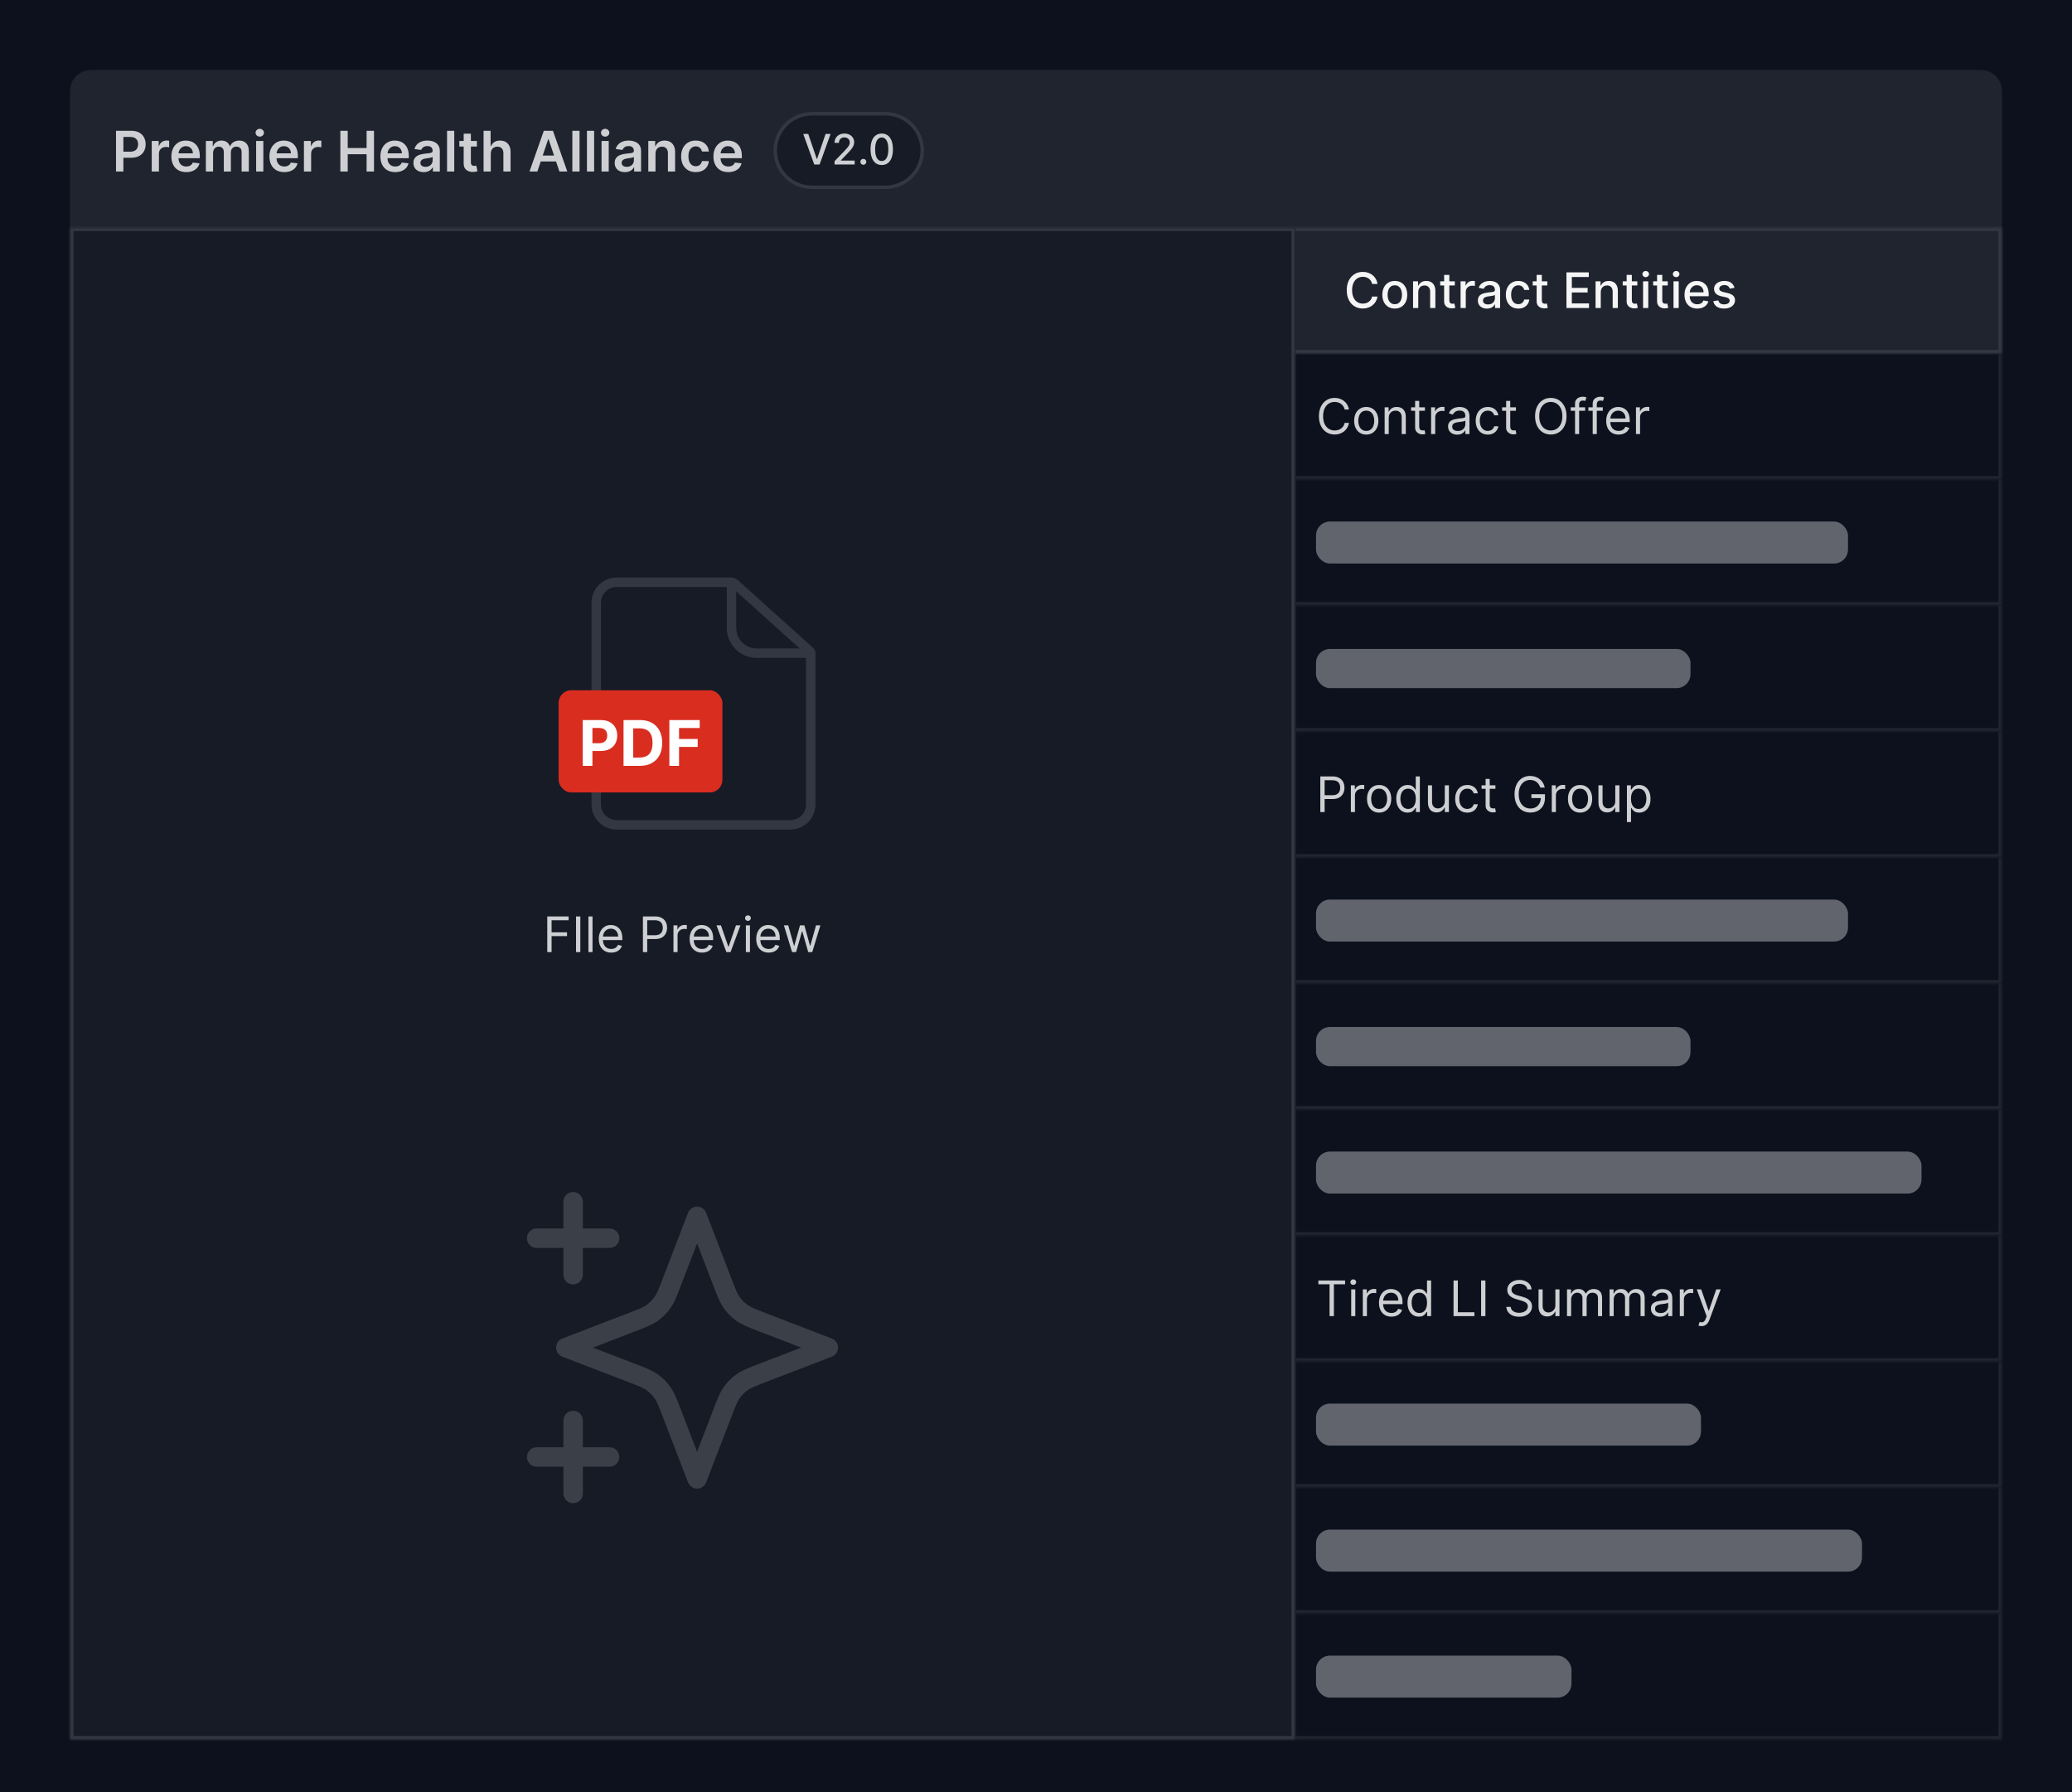 <svg width="592" height="512" viewBox="0 0 592 512" fill="none" xmlns="http://www.w3.org/2000/svg">
<rect width="592" height="512" fill="#0C111D"/>
<path d="M20 26C20 22.686 22.686 20 26 20H566C569.314 20 572 22.686 572 26V66H20V26Z" fill="#1F242F"/>
<path d="M33.148 49V37.364H37.511C38.405 37.364 39.155 37.53 39.761 37.864C40.371 38.197 40.831 38.655 41.142 39.239C41.456 39.818 41.614 40.477 41.614 41.216C41.614 41.962 41.456 42.625 41.142 43.205C40.828 43.784 40.364 44.24 39.75 44.574C39.136 44.903 38.381 45.068 37.483 45.068H34.591V43.335H37.199C37.722 43.335 38.15 43.244 38.483 43.062C38.816 42.881 39.062 42.631 39.222 42.312C39.385 41.994 39.466 41.629 39.466 41.216C39.466 40.803 39.385 40.439 39.222 40.125C39.062 39.811 38.814 39.566 38.477 39.392C38.144 39.214 37.714 39.125 37.188 39.125H35.256V49H33.148ZM43.354 49V40.273H45.348V41.727H45.439C45.598 41.224 45.871 40.835 46.257 40.562C46.647 40.286 47.092 40.148 47.592 40.148C47.706 40.148 47.833 40.153 47.973 40.165C48.117 40.172 48.236 40.186 48.331 40.205V42.097C48.244 42.066 48.106 42.04 47.916 42.017C47.731 41.99 47.551 41.977 47.376 41.977C47.001 41.977 46.664 42.059 46.365 42.222C46.07 42.381 45.837 42.602 45.666 42.886C45.496 43.17 45.41 43.498 45.41 43.869V49H43.354ZM53.202 49.17C52.327 49.17 51.571 48.989 50.935 48.625C50.302 48.258 49.815 47.739 49.474 47.068C49.133 46.394 48.963 45.6 48.963 44.688C48.963 43.79 49.133 43.002 49.474 42.324C49.819 41.642 50.3 41.112 50.918 40.733C51.535 40.35 52.26 40.159 53.094 40.159C53.632 40.159 54.139 40.246 54.617 40.42C55.097 40.591 55.522 40.856 55.889 41.216C56.26 41.576 56.552 42.034 56.764 42.591C56.976 43.144 57.082 43.803 57.082 44.568V45.199H49.929V43.812H55.111C55.107 43.419 55.022 43.068 54.855 42.761C54.688 42.451 54.456 42.206 54.156 42.028C53.861 41.85 53.516 41.761 53.122 41.761C52.702 41.761 52.332 41.864 52.014 42.068C51.696 42.269 51.448 42.534 51.27 42.864C51.096 43.189 51.007 43.547 51.003 43.938V45.148C51.003 45.655 51.096 46.091 51.281 46.455C51.467 46.814 51.726 47.091 52.06 47.284C52.393 47.474 52.783 47.568 53.23 47.568C53.529 47.568 53.8 47.526 54.043 47.443C54.285 47.356 54.495 47.229 54.673 47.062C54.851 46.896 54.986 46.689 55.077 46.443L56.997 46.659C56.876 47.167 56.645 47.61 56.304 47.989C55.967 48.364 55.535 48.655 55.008 48.864C54.482 49.068 53.88 49.17 53.202 49.17ZM58.822 49V40.273H60.788V41.756H60.891C61.072 41.256 61.374 40.865 61.794 40.585C62.215 40.301 62.716 40.159 63.3 40.159C63.891 40.159 64.389 40.303 64.794 40.591C65.203 40.875 65.491 41.263 65.658 41.756H65.749C65.942 41.271 66.267 40.885 66.726 40.597C67.188 40.305 67.735 40.159 68.368 40.159C69.171 40.159 69.826 40.413 70.334 40.92C70.841 41.428 71.095 42.169 71.095 43.142V49H69.033V43.46C69.033 42.919 68.889 42.523 68.601 42.273C68.313 42.019 67.961 41.892 67.544 41.892C67.048 41.892 66.66 42.047 66.379 42.358C66.103 42.665 65.965 43.064 65.965 43.557V49H63.947V43.375C63.947 42.924 63.811 42.564 63.538 42.295C63.269 42.026 62.917 41.892 62.481 41.892C62.186 41.892 61.917 41.968 61.675 42.119C61.432 42.267 61.239 42.477 61.095 42.75C60.951 43.019 60.879 43.333 60.879 43.693V49H58.822ZM73.182 49V40.273H75.239V49H73.182ZM74.216 39.034C73.89 39.034 73.61 38.926 73.375 38.71C73.14 38.49 73.023 38.227 73.023 37.92C73.023 37.61 73.14 37.347 73.375 37.131C73.61 36.911 73.89 36.801 74.216 36.801C74.546 36.801 74.826 36.911 75.057 37.131C75.292 37.347 75.409 37.61 75.409 37.92C75.409 38.227 75.292 38.49 75.057 38.71C74.826 38.926 74.546 39.034 74.216 39.034ZM81.217 49.17C80.342 49.17 79.587 48.989 78.95 48.625C78.318 48.258 77.831 47.739 77.49 47.068C77.149 46.394 76.979 45.6 76.979 44.688C76.979 43.79 77.149 43.002 77.49 42.324C77.835 41.642 78.316 41.112 78.933 40.733C79.551 40.35 80.276 40.159 81.109 40.159C81.647 40.159 82.155 40.246 82.632 40.42C83.113 40.591 83.537 40.856 83.905 41.216C84.276 41.576 84.568 42.034 84.78 42.591C84.992 43.144 85.098 43.803 85.098 44.568V45.199H77.945V43.812H83.126C83.123 43.419 83.037 43.068 82.871 42.761C82.704 42.451 82.471 42.206 82.172 42.028C81.876 41.85 81.532 41.761 81.138 41.761C80.717 41.761 80.348 41.864 80.03 42.068C79.712 42.269 79.463 42.534 79.285 42.864C79.111 43.189 79.022 43.547 79.019 43.938V45.148C79.019 45.655 79.111 46.091 79.297 46.455C79.483 46.814 79.742 47.091 80.075 47.284C80.409 47.474 80.799 47.568 81.246 47.568C81.545 47.568 81.816 47.526 82.058 47.443C82.301 47.356 82.511 47.229 82.689 47.062C82.867 46.896 83.001 46.689 83.092 46.443L85.013 46.659C84.892 47.167 84.66 47.61 84.32 47.989C83.983 48.364 83.551 48.655 83.024 48.864C82.498 49.068 81.895 49.17 81.217 49.17ZM86.838 49V40.273H88.832V41.727H88.923C89.082 41.224 89.355 40.835 89.742 40.562C90.132 40.286 90.577 40.148 91.077 40.148C91.19 40.148 91.317 40.153 91.457 40.165C91.601 40.172 91.721 40.186 91.815 40.205V42.097C91.728 42.066 91.59 42.04 91.401 42.017C91.215 41.99 91.035 41.977 90.861 41.977C90.486 41.977 90.149 42.059 89.849 42.222C89.554 42.381 89.321 42.602 89.151 42.886C88.98 43.17 88.895 43.498 88.895 43.869V49H86.838ZM97.242 49V37.364H99.349V42.29H104.741V37.364H106.855V49H104.741V44.057H99.349V49H97.242ZM112.92 49.17C112.045 49.17 111.29 48.989 110.653 48.625C110.021 48.258 109.534 47.739 109.193 47.068C108.852 46.394 108.682 45.6 108.682 44.688C108.682 43.79 108.852 43.002 109.193 42.324C109.538 41.642 110.019 41.112 110.636 40.733C111.254 40.35 111.979 40.159 112.812 40.159C113.35 40.159 113.858 40.246 114.335 40.42C114.816 40.591 115.241 40.856 115.608 41.216C115.979 41.576 116.271 42.034 116.483 42.591C116.695 43.144 116.801 43.803 116.801 44.568V45.199H109.648V43.812H114.83C114.826 43.419 114.741 43.068 114.574 42.761C114.407 42.451 114.174 42.206 113.875 42.028C113.58 41.85 113.235 41.761 112.841 41.761C112.42 41.761 112.051 41.864 111.733 42.068C111.415 42.269 111.167 42.534 110.989 42.864C110.814 43.189 110.725 43.547 110.722 43.938V45.148C110.722 45.655 110.814 46.091 111 46.455C111.186 46.814 111.445 47.091 111.778 47.284C112.112 47.474 112.502 47.568 112.949 47.568C113.248 47.568 113.519 47.526 113.761 47.443C114.004 47.356 114.214 47.229 114.392 47.062C114.57 46.896 114.705 46.689 114.795 46.443L116.716 46.659C116.595 47.167 116.364 47.61 116.023 47.989C115.686 48.364 115.254 48.655 114.727 48.864C114.201 49.068 113.598 49.17 112.92 49.17ZM121.053 49.176C120.5 49.176 120.001 49.078 119.558 48.881C119.119 48.68 118.77 48.385 118.513 47.994C118.259 47.604 118.132 47.123 118.132 46.551C118.132 46.059 118.223 45.651 118.405 45.33C118.587 45.008 118.835 44.75 119.149 44.557C119.464 44.364 119.818 44.218 120.212 44.119C120.609 44.017 121.02 43.943 121.445 43.898C121.956 43.845 122.371 43.797 122.689 43.756C123.007 43.71 123.238 43.642 123.382 43.551C123.53 43.456 123.604 43.311 123.604 43.114V43.08C123.604 42.651 123.477 42.32 123.223 42.085C122.969 41.85 122.604 41.733 122.126 41.733C121.623 41.733 121.223 41.843 120.928 42.062C120.636 42.282 120.439 42.542 120.337 42.841L118.416 42.568C118.568 42.038 118.818 41.595 119.166 41.239C119.515 40.879 119.941 40.61 120.445 40.432C120.948 40.25 121.505 40.159 122.115 40.159C122.536 40.159 122.954 40.208 123.371 40.307C123.787 40.405 124.168 40.568 124.513 40.795C124.857 41.019 125.134 41.324 125.342 41.71C125.554 42.097 125.661 42.58 125.661 43.159V49H123.683V47.801H123.615C123.49 48.044 123.314 48.271 123.087 48.483C122.863 48.691 122.581 48.86 122.24 48.989C121.903 49.114 121.507 49.176 121.053 49.176ZM121.587 47.665C122 47.665 122.357 47.583 122.661 47.42C122.964 47.254 123.196 47.034 123.359 46.761C123.526 46.489 123.609 46.191 123.609 45.869V44.841C123.545 44.894 123.435 44.943 123.28 44.989C123.128 45.034 122.958 45.074 122.768 45.108C122.579 45.142 122.392 45.172 122.206 45.199C122.02 45.225 121.859 45.248 121.723 45.267C121.416 45.309 121.142 45.377 120.899 45.472C120.657 45.566 120.465 45.699 120.325 45.869C120.185 46.036 120.115 46.252 120.115 46.517C120.115 46.896 120.253 47.182 120.53 47.375C120.806 47.568 121.159 47.665 121.587 47.665ZM129.786 37.364V49H127.729V37.364H129.786ZM136.259 40.273V41.864H131.241V40.273H136.259ZM132.48 38.182H134.537V46.375C134.537 46.651 134.579 46.864 134.662 47.011C134.749 47.155 134.863 47.254 135.003 47.307C135.143 47.36 135.298 47.386 135.469 47.386C135.598 47.386 135.715 47.377 135.821 47.358C135.931 47.339 136.014 47.322 136.071 47.307L136.418 48.915C136.308 48.953 136.151 48.994 135.946 49.04C135.745 49.085 135.499 49.112 135.207 49.119C134.692 49.135 134.228 49.057 133.815 48.886C133.402 48.712 133.075 48.443 132.832 48.08C132.594 47.716 132.476 47.261 132.48 46.716V38.182ZM140.223 43.886V49H138.166V37.364H140.178V41.756H140.28C140.484 41.263 140.801 40.875 141.229 40.591C141.661 40.303 142.21 40.159 142.876 40.159C143.482 40.159 144.011 40.286 144.462 40.54C144.912 40.794 145.261 41.165 145.507 41.653C145.757 42.142 145.882 42.739 145.882 43.443V49H143.825V43.761C143.825 43.174 143.674 42.718 143.371 42.392C143.071 42.062 142.651 41.898 142.109 41.898C141.746 41.898 141.42 41.977 141.132 42.136C140.848 42.292 140.625 42.517 140.462 42.812C140.303 43.108 140.223 43.466 140.223 43.886ZM153.533 49H151.283L155.379 37.364H157.982L162.084 49H159.834L156.726 39.75H156.635L153.533 49ZM153.607 44.438H159.743V46.131H153.607V44.438ZM165.582 37.364V49H163.526V37.364H165.582ZM169.754 37.364V49H167.697V37.364H169.754ZM171.869 49V40.273H173.926V49H171.869ZM172.903 39.034C172.578 39.034 172.297 38.926 172.062 38.71C171.828 38.49 171.71 38.227 171.71 37.92C171.71 37.61 171.828 37.347 172.062 37.131C172.297 36.911 172.578 36.801 172.903 36.801C173.233 36.801 173.513 36.911 173.744 37.131C173.979 37.347 174.097 37.61 174.097 37.92C174.097 38.227 173.979 38.49 173.744 38.71C173.513 38.926 173.233 39.034 172.903 39.034ZM178.553 49.176C178 49.176 177.501 49.078 177.058 48.881C176.619 48.68 176.27 48.385 176.013 47.994C175.759 47.604 175.632 47.123 175.632 46.551C175.632 46.059 175.723 45.651 175.905 45.33C176.087 45.008 176.335 44.75 176.649 44.557C176.964 44.364 177.318 44.218 177.712 44.119C178.109 44.017 178.52 43.943 178.945 43.898C179.456 43.845 179.871 43.797 180.189 43.756C180.507 43.71 180.738 43.642 180.882 43.551C181.03 43.456 181.104 43.311 181.104 43.114V43.08C181.104 42.651 180.977 42.32 180.723 42.085C180.469 41.85 180.104 41.733 179.626 41.733C179.123 41.733 178.723 41.843 178.428 42.062C178.136 42.282 177.939 42.542 177.837 42.841L175.916 42.568C176.068 42.038 176.318 41.595 176.666 41.239C177.015 40.879 177.441 40.61 177.945 40.432C178.448 40.25 179.005 40.159 179.615 40.159C180.036 40.159 180.454 40.208 180.871 40.307C181.287 40.405 181.668 40.568 182.013 40.795C182.357 41.019 182.634 41.324 182.842 41.71C183.054 42.097 183.161 42.58 183.161 43.159V49H181.183V47.801H181.115C180.99 48.044 180.814 48.271 180.587 48.483C180.363 48.691 180.081 48.86 179.74 48.989C179.403 49.114 179.007 49.176 178.553 49.176ZM179.087 47.665C179.5 47.665 179.857 47.583 180.161 47.42C180.464 47.254 180.696 47.034 180.859 46.761C181.026 46.489 181.109 46.191 181.109 45.869V44.841C181.045 44.894 180.935 44.943 180.78 44.989C180.628 45.034 180.458 45.074 180.268 45.108C180.079 45.142 179.892 45.172 179.706 45.199C179.52 45.225 179.359 45.248 179.223 45.267C178.916 45.309 178.642 45.377 178.399 45.472C178.157 45.566 177.965 45.699 177.825 45.869C177.685 46.036 177.615 46.252 177.615 46.517C177.615 46.896 177.753 47.182 178.03 47.375C178.306 47.568 178.659 47.665 179.087 47.665ZM187.286 43.886V49H185.229V40.273H187.195V41.756H187.297C187.498 41.267 187.818 40.879 188.257 40.591C188.7 40.303 189.248 40.159 189.899 40.159C190.501 40.159 191.026 40.288 191.473 40.545C191.924 40.803 192.272 41.176 192.518 41.665C192.768 42.153 192.892 42.746 192.888 43.443V49H190.831V43.761C190.831 43.178 190.679 42.722 190.376 42.392C190.077 42.062 189.662 41.898 189.132 41.898C188.772 41.898 188.452 41.977 188.172 42.136C187.895 42.292 187.678 42.517 187.518 42.812C187.363 43.108 187.286 43.466 187.286 43.886ZM198.786 49.17C197.914 49.17 197.166 48.979 196.541 48.597C195.92 48.214 195.441 47.686 195.104 47.011C194.77 46.333 194.604 45.553 194.604 44.67C194.604 43.784 194.774 43.002 195.115 42.324C195.456 41.642 195.937 41.112 196.558 40.733C197.183 40.35 197.922 40.159 198.774 40.159C199.482 40.159 200.109 40.29 200.655 40.551C201.204 40.809 201.642 41.174 201.967 41.648C202.293 42.117 202.479 42.667 202.524 43.295H200.558C200.479 42.875 200.289 42.525 199.99 42.244C199.695 41.96 199.299 41.818 198.803 41.818C198.382 41.818 198.013 41.932 197.695 42.159C197.376 42.383 197.128 42.705 196.95 43.125C196.776 43.545 196.689 44.049 196.689 44.636C196.689 45.231 196.776 45.742 196.95 46.17C197.125 46.595 197.369 46.922 197.683 47.153C198.001 47.381 198.375 47.494 198.803 47.494C199.106 47.494 199.376 47.438 199.615 47.324C199.857 47.206 200.06 47.038 200.223 46.818C200.386 46.599 200.498 46.331 200.558 46.017H202.524C202.475 46.635 202.293 47.182 201.979 47.659C201.664 48.133 201.236 48.504 200.695 48.773C200.153 49.038 199.517 49.17 198.786 49.17ZM208.077 49.17C207.202 49.17 206.446 48.989 205.81 48.625C205.177 48.258 204.69 47.739 204.349 47.068C204.009 46.394 203.838 45.6 203.838 44.688C203.838 43.79 204.009 43.002 204.349 42.324C204.694 41.642 205.175 41.112 205.793 40.733C206.41 40.35 207.135 40.159 207.969 40.159C208.507 40.159 209.014 40.246 209.491 40.42C209.973 40.591 210.397 40.856 210.764 41.216C211.135 41.576 211.427 42.034 211.639 42.591C211.851 43.144 211.957 43.803 211.957 44.568V45.199H204.804V43.812H209.986C209.982 43.419 209.897 43.068 209.73 42.761C209.563 42.451 209.33 42.206 209.031 42.028C208.736 41.85 208.391 41.761 207.997 41.761C207.577 41.761 207.207 41.864 206.889 42.068C206.571 42.269 206.323 42.534 206.145 42.864C205.971 43.189 205.882 43.547 205.878 43.938V45.148C205.878 45.655 205.971 46.091 206.156 46.455C206.342 46.814 206.601 47.091 206.935 47.284C207.268 47.474 207.658 47.568 208.105 47.568C208.404 47.568 208.675 47.526 208.918 47.443C209.16 47.356 209.37 47.229 209.548 47.062C209.726 46.896 209.861 46.689 209.952 46.443L211.872 46.659C211.751 47.167 211.52 47.61 211.179 47.989C210.842 48.364 210.41 48.655 209.884 48.864C209.357 49.068 208.755 49.17 208.077 49.17Z" fill="#CECFD2"/>
<path d="M232 32.5H253C258.799 32.5 263.5 37.201 263.5 43C263.5 48.799 258.799 53.5 253 53.5H232C226.201 53.5 221.5 48.799 221.5 43C221.5 37.201 226.201 32.5 232 32.5Z" fill="#161B26"/>
<path d="M232 32.5H253C258.799 32.5 263.5 37.201 263.5 43C263.5 48.799 258.799 53.5 253 53.5H232C226.201 53.5 221.5 48.799 221.5 43C221.5 37.201 226.201 32.5 232 32.5Z" stroke="#333741"/>
<path d="M230.927 38.273L233.356 45.381H233.454L235.883 38.273H237.306L234.165 47H232.644L229.503 38.273H230.927ZM238.447 47V46.045L241.4 42.986C241.715 42.653 241.975 42.362 242.18 42.112C242.387 41.859 242.542 41.619 242.644 41.392C242.747 41.165 242.798 40.923 242.798 40.668C242.798 40.378 242.73 40.128 242.593 39.918C242.457 39.705 242.271 39.541 242.035 39.428C241.799 39.311 241.534 39.253 241.238 39.253C240.926 39.253 240.653 39.317 240.42 39.445C240.187 39.572 240.008 39.753 239.883 39.986C239.758 40.219 239.695 40.492 239.695 40.804H238.438C238.438 40.273 238.561 39.808 238.805 39.41C239.049 39.013 239.384 38.705 239.811 38.486C240.237 38.264 240.721 38.153 241.264 38.153C241.812 38.153 242.295 38.263 242.713 38.481C243.133 38.697 243.461 38.993 243.697 39.368C243.933 39.74 244.051 40.16 244.051 40.629C244.051 40.953 243.99 41.27 243.867 41.58C243.748 41.889 243.539 42.234 243.241 42.615C242.943 42.993 242.528 43.452 241.997 43.992L240.262 45.807V45.871H244.191V47H238.447ZM246.663 47.081C246.43 47.081 246.23 46.999 246.062 46.834C245.894 46.666 245.811 46.465 245.811 46.229C245.811 45.996 245.894 45.797 246.062 45.632C246.23 45.465 246.43 45.381 246.663 45.381C246.896 45.381 247.096 45.465 247.264 45.632C247.431 45.797 247.515 45.996 247.515 46.229C247.515 46.385 247.475 46.528 247.396 46.659C247.319 46.787 247.217 46.889 247.089 46.966C246.961 47.043 246.819 47.081 246.663 47.081ZM251.927 47.145C251.253 47.142 250.678 46.965 250.201 46.612C249.724 46.26 249.358 45.747 249.106 45.074C248.853 44.401 248.726 43.59 248.726 42.641C248.726 41.695 248.853 40.886 249.106 40.216C249.361 39.545 249.728 39.034 250.205 38.682C250.685 38.33 251.259 38.153 251.927 38.153C252.594 38.153 253.167 38.331 253.644 38.686C254.121 39.038 254.486 39.55 254.739 40.22C254.995 40.888 255.123 41.695 255.123 42.641C255.123 43.592 254.996 44.405 254.743 45.078C254.491 45.749 254.126 46.261 253.648 46.617C253.171 46.969 252.597 47.145 251.927 47.145ZM251.927 46.007C252.518 46.007 252.979 45.719 253.312 45.142C253.647 44.565 253.814 43.731 253.814 42.641C253.814 41.916 253.738 41.304 253.584 40.804C253.434 40.301 253.216 39.92 252.932 39.662C252.651 39.401 252.316 39.27 251.927 39.27C251.339 39.27 250.877 39.56 250.542 40.139C250.206 40.719 250.037 41.553 250.035 42.641C250.035 43.368 250.11 43.983 250.26 44.486C250.414 44.986 250.631 45.365 250.912 45.624C251.194 45.879 251.532 46.007 251.927 46.007Z" fill="#CECFD2"/>
<mask id="path-5-inside-1_948_6154" fill="white">
<path d="M20 65H370V497H20V65Z"/>
</mask>
<path d="M20 65H370V497H20V65Z" fill="#161B26"/>
<path d="M20 65V64H19V65H20ZM370 65H371V64H370V65ZM370 497V498H371V497H370ZM20 497H19V498H20V497ZM20 65V66H370V65V64H20V65ZM370 65H369V497H370H371V65H370ZM370 497V496H20V497V498H370V497ZM20 497H21V65H20H19V497H20Z" fill="#333741" mask="url(#path-5-inside-1_948_6154)"/>
<path d="M176.199 166.35H208.999C209.309 166.35 209.608 166.465 209.839 166.673L231.427 186.102C231.568 186.229 231.649 186.41 231.649 186.6V229.8C231.649 233.031 229.03 235.65 225.799 235.65H176.199C172.968 235.65 170.349 233.031 170.349 229.8V172.2C170.349 168.969 172.968 166.35 176.199 166.35Z" stroke="#333741" stroke-width="2.7"/>
<path d="M209 165.9V179.4C209 183.377 212.224 186.6 216.2 186.6H232" stroke="#333741" stroke-width="2.7"/>
<rect x="159.601" y="197.2" width="46.8" height="29.2" rx="3.6" fill="#D92D20"/>
<path d="M166.499 218.8V205.709H171.663C172.656 205.709 173.502 205.899 174.201 206.278C174.9 206.653 175.433 207.175 175.799 207.844C176.17 208.509 176.355 209.276 176.355 210.145C176.355 211.014 176.168 211.781 175.793 212.446C175.418 213.111 174.874 213.629 174.163 213.999C173.455 214.37 172.599 214.555 171.593 214.555H168.301V212.337H171.146C171.678 212.337 172.117 212.246 172.462 212.063C172.812 211.875 173.072 211.617 173.242 211.289C173.417 210.957 173.504 210.575 173.504 210.145C173.504 209.71 173.417 209.331 173.242 209.007C173.072 208.679 172.812 208.426 172.462 208.247C172.113 208.063 171.67 207.972 171.133 207.972H169.266V218.8H166.499ZM182.794 218.8H178.153V205.709H182.832C184.149 205.709 185.282 205.971 186.232 206.495C187.183 207.015 187.914 207.763 188.425 208.739C188.941 209.715 189.198 210.882 189.198 212.242C189.198 213.605 188.941 214.777 188.425 215.757C187.914 216.737 187.178 217.489 186.22 218.014C185.265 218.538 184.123 218.8 182.794 218.8ZM180.921 216.428H182.678C183.497 216.428 184.185 216.283 184.743 215.994C185.306 215.7 185.727 215.246 186.009 214.632C186.294 214.014 186.437 213.217 186.437 212.242C186.437 211.274 186.294 210.484 186.009 209.87C185.727 209.256 185.308 208.805 184.75 208.515C184.191 208.225 183.503 208.08 182.685 208.08H180.921V216.428ZM191.249 218.8V205.709H199.916V207.991H194.016V211.11H199.341V213.392H194.016V218.8H191.249Z" fill="white"/>
<path d="M156.359 272V261.818H162.464V262.912H157.592V266.352H162.007V267.446H157.592V272H156.359ZM165.809 261.818V272H164.576V261.818H165.809ZM169.295 261.818V272H168.122V261.818H169.295ZM174.646 272.159C173.91 272.159 173.275 271.997 172.742 271.672C172.211 271.344 171.802 270.886 171.514 270.3C171.229 269.71 171.086 269.024 171.086 268.241C171.086 267.459 171.229 266.77 171.514 266.173C171.802 265.573 172.203 265.106 172.717 264.771C173.234 264.433 173.837 264.264 174.526 264.264C174.924 264.264 175.317 264.33 175.705 264.463C176.092 264.596 176.445 264.811 176.764 265.109C177.082 265.404 177.335 265.795 177.524 266.283C177.713 266.77 177.808 267.37 177.808 268.082V268.58H171.921V267.565H176.614C176.614 267.134 176.528 266.75 176.356 266.412C176.187 266.074 175.945 265.807 175.63 265.612C175.319 265.416 174.951 265.318 174.526 265.318C174.059 265.318 173.655 265.434 173.313 265.666C172.975 265.895 172.715 266.193 172.533 266.561C172.35 266.929 172.259 267.323 172.259 267.744V268.42C172.259 268.997 172.359 269.486 172.558 269.887C172.76 270.285 173.04 270.588 173.398 270.797C173.756 271.002 174.172 271.105 174.646 271.105C174.954 271.105 175.232 271.062 175.481 270.976C175.733 270.886 175.95 270.754 176.132 270.578C176.314 270.399 176.455 270.177 176.555 269.912L177.688 270.23C177.569 270.615 177.368 270.953 177.087 271.244C176.805 271.533 176.457 271.758 176.043 271.92C175.628 272.08 175.163 272.159 174.646 272.159ZM183.689 272V261.818H187.129C187.928 261.818 188.581 261.962 189.088 262.251C189.599 262.536 189.976 262.922 190.222 263.409C190.467 263.896 190.59 264.44 190.59 265.04C190.59 265.64 190.467 266.185 190.222 266.675C189.98 267.166 189.605 267.557 189.098 267.849C188.591 268.137 187.941 268.281 187.149 268.281H184.683V267.188H187.109C187.656 267.188 188.095 267.093 188.427 266.904C188.758 266.715 188.999 266.46 189.148 266.138C189.3 265.814 189.377 265.447 189.377 265.04C189.377 264.632 189.3 264.268 189.148 263.946C188.999 263.625 188.757 263.373 188.422 263.19C188.087 263.005 187.643 262.912 187.09 262.912H184.922V272H183.689ZM192.417 272V264.364H193.55V265.517H193.63C193.769 265.139 194.021 264.833 194.385 264.597C194.75 264.362 195.161 264.244 195.618 264.244C195.705 264.244 195.812 264.246 195.941 264.249C196.071 264.253 196.169 264.258 196.235 264.264V265.457C196.195 265.447 196.104 265.433 195.961 265.413C195.822 265.389 195.675 265.378 195.519 265.378C195.148 265.378 194.816 265.456 194.525 265.612C194.236 265.764 194.008 265.976 193.839 266.248C193.673 266.516 193.59 266.823 193.59 267.168V272H192.417ZM200.595 272.159C199.859 272.159 199.224 271.997 198.691 271.672C198.16 271.344 197.751 270.886 197.463 270.3C197.178 269.71 197.035 269.024 197.035 268.241C197.035 267.459 197.178 266.77 197.463 266.173C197.751 265.573 198.152 265.106 198.666 264.771C199.183 264.433 199.786 264.264 200.476 264.264C200.873 264.264 201.266 264.33 201.654 264.463C202.042 264.596 202.395 264.811 202.713 265.109C203.031 265.404 203.285 265.795 203.473 266.283C203.662 266.77 203.757 267.37 203.757 268.082V268.58H197.87V267.565H202.564C202.564 267.134 202.477 266.75 202.305 266.412C202.136 266.074 201.894 265.807 201.579 265.612C201.268 265.416 200.9 265.318 200.476 265.318C200.008 265.318 199.604 265.434 199.263 265.666C198.924 265.895 198.664 266.193 198.482 266.561C198.3 266.929 198.209 267.323 198.209 267.744V268.42C198.209 268.997 198.308 269.486 198.507 269.887C198.709 270.285 198.989 270.588 199.347 270.797C199.705 271.002 200.121 271.105 200.595 271.105C200.903 271.105 201.182 271.062 201.43 270.976C201.682 270.886 201.899 270.754 202.081 270.578C202.264 270.399 202.405 270.177 202.504 269.912L203.638 270.23C203.518 270.615 203.318 270.953 203.036 271.244C202.754 271.533 202.406 271.758 201.992 271.92C201.578 272.08 201.112 272.159 200.595 272.159ZM211.554 264.364L208.73 272H207.536L204.713 264.364H205.985L208.093 270.449H208.173L210.281 264.364H211.554ZM213.102 272V264.364H214.275V272H213.102ZM213.699 263.091C213.47 263.091 213.273 263.013 213.107 262.857C212.945 262.701 212.864 262.514 212.864 262.295C212.864 262.077 212.945 261.889 213.107 261.734C213.273 261.578 213.47 261.5 213.699 261.5C213.927 261.5 214.123 261.578 214.285 261.734C214.451 261.889 214.534 262.077 214.534 262.295C214.534 262.514 214.451 262.701 214.285 262.857C214.123 263.013 213.927 263.091 213.699 263.091ZM219.626 272.159C218.89 272.159 218.256 271.997 217.722 271.672C217.192 271.344 216.782 270.886 216.494 270.3C216.209 269.71 216.066 269.024 216.066 268.241C216.066 267.459 216.209 266.77 216.494 266.173C216.782 265.573 217.183 265.106 217.697 264.771C218.214 264.433 218.817 264.264 219.507 264.264C219.905 264.264 220.297 264.33 220.685 264.463C221.073 264.596 221.426 264.811 221.744 265.109C222.062 265.404 222.316 265.795 222.505 266.283C222.694 266.77 222.788 267.37 222.788 268.082V268.58H216.902V267.565H221.595C221.595 267.134 221.509 266.75 221.336 266.412C221.167 266.074 220.925 265.807 220.611 265.612C220.299 265.416 219.931 265.318 219.507 265.318C219.04 265.318 218.635 265.434 218.294 265.666C217.956 265.895 217.696 266.193 217.513 266.561C217.331 266.929 217.24 267.323 217.24 267.744V268.42C217.24 268.997 217.339 269.486 217.538 269.887C217.74 270.285 218.02 270.588 218.378 270.797C218.736 271.002 219.152 271.105 219.626 271.105C219.934 271.105 220.213 271.062 220.461 270.976C220.713 270.886 220.93 270.754 221.113 270.578C221.295 270.399 221.436 270.177 221.535 269.912L222.669 270.23C222.549 270.615 222.349 270.953 222.067 271.244C221.785 271.533 221.437 271.758 221.023 271.92C220.609 272.08 220.143 272.159 219.626 272.159ZM226.303 272L223.976 264.364H225.209L226.86 270.21H226.939L228.57 264.364H229.823L231.434 270.19H231.513L233.164 264.364H234.397L232.07 272H230.917L229.246 266.134H229.127L227.456 272H226.303Z" fill="#CECFD2"/>
<g opacity="0.2">
<path d="M163.75 426.666V405.833M163.75 364.166V343.333M153.333 353.75H174.167M153.333 416.25H174.167M199.167 347.5L191.941 366.287C190.766 369.342 190.179 370.869 189.265 372.154C188.455 373.293 187.46 374.288 186.321 375.098C185.036 376.011 183.509 376.599 180.454 377.774L161.667 385L180.454 392.225C183.509 393.4 185.036 393.988 186.321 394.902C187.46 395.711 188.455 396.706 189.265 397.845C190.179 399.13 190.766 400.658 191.941 403.713L199.167 422.5L206.393 403.713C207.568 400.658 208.155 399.13 209.069 397.845C209.879 396.706 210.874 395.711 212.012 394.902C213.297 393.988 214.825 393.4 217.88 392.225L236.667 385L217.88 377.774C214.825 376.599 213.297 376.011 212.012 375.098C210.874 374.288 209.879 373.293 209.069 372.154C208.155 370.869 207.568 369.342 206.393 366.287L199.167 347.5Z" stroke="#CECFD2" stroke-width="5.556" stroke-linecap="round" stroke-linejoin="round"/>
</g>
<mask id="path-14-inside-2_948_6154" fill="white">
<path d="M370 65H572V101H370V65Z"/>
</mask>
<path d="M370 65H572V101H370V65Z" fill="#1F242F"/>
<path d="M572 65H573V64H572V65ZM572 101V102H573V101H572ZM370 65V66H572V65V64H370V65ZM572 65H571V101H572H573V65H572ZM572 101V100H370V101V102H572V101Z" fill="#333741" mask="url(#path-14-inside-2_948_6154)"/>
<path d="M393.575 81.129H392.024C391.964 80.798 391.853 80.506 391.691 80.254C391.529 80.002 391.33 79.789 391.094 79.613C390.859 79.437 390.596 79.305 390.304 79.215C390.016 79.126 389.709 79.081 389.384 79.081C388.798 79.081 388.272 79.228 387.808 79.523C387.348 79.818 386.983 80.251 386.714 80.821C386.449 81.391 386.317 82.087 386.317 82.909C386.317 83.738 386.449 84.437 386.714 85.007C386.983 85.577 387.349 86.008 387.813 86.3C388.277 86.591 388.799 86.737 389.379 86.737C389.701 86.737 390.006 86.694 390.294 86.608C390.586 86.519 390.849 86.388 391.085 86.215C391.32 86.043 391.519 85.832 391.681 85.584C391.847 85.332 391.961 85.044 392.024 84.719L393.575 84.724C393.492 85.224 393.332 85.685 393.093 86.106C392.858 86.523 392.554 86.885 392.183 87.19C391.815 87.491 391.394 87.725 390.92 87.891C390.446 88.056 389.929 88.139 389.369 88.139C388.488 88.139 387.702 87.93 387.013 87.513C386.323 87.092 385.78 86.49 385.382 85.708C384.988 84.926 384.79 83.993 384.79 82.909C384.79 81.822 384.989 80.889 385.387 80.11C385.785 79.328 386.328 78.728 387.018 78.31C387.707 77.889 388.491 77.679 389.369 77.679C389.91 77.679 390.413 77.757 390.881 77.913C391.351 78.065 391.774 78.29 392.148 78.589C392.523 78.884 392.833 79.245 393.078 79.673C393.323 80.097 393.489 80.582 393.575 81.129ZM398.511 88.154C397.795 88.154 397.17 87.99 396.637 87.662C396.103 87.334 395.689 86.875 395.394 86.285C395.099 85.695 394.951 85.005 394.951 84.217C394.951 83.424 395.099 82.732 395.394 82.138C395.689 81.545 396.103 81.085 396.637 80.756C397.17 80.428 397.795 80.264 398.511 80.264C399.227 80.264 399.852 80.428 400.385 80.756C400.919 81.085 401.333 81.545 401.628 82.138C401.923 82.732 402.07 83.424 402.07 84.217C402.07 85.005 401.923 85.695 401.628 86.285C401.333 86.875 400.919 87.334 400.385 87.662C399.852 87.99 399.227 88.154 398.511 88.154ZM398.516 86.906C398.98 86.906 399.364 86.784 399.669 86.538C399.974 86.293 400.2 85.967 400.345 85.559C400.494 85.151 400.569 84.702 400.569 84.212C400.569 83.724 400.494 83.277 400.345 82.869C400.2 82.458 399.974 82.129 399.669 81.88C399.364 81.631 398.98 81.507 398.516 81.507C398.048 81.507 397.661 81.631 397.352 81.88C397.048 82.129 396.82 82.458 396.671 82.869C396.526 83.277 396.453 83.724 396.453 84.212C396.453 84.702 396.526 85.151 396.671 85.559C396.82 85.967 397.048 86.293 397.352 86.538C397.661 86.784 398.048 86.906 398.516 86.906ZM405.216 83.466V88H403.73V80.364H405.157V81.606H405.251C405.427 81.202 405.702 80.877 406.076 80.632C406.454 80.387 406.93 80.264 407.503 80.264C408.024 80.264 408.479 80.374 408.87 80.592C409.261 80.808 409.565 81.129 409.78 81.557C409.996 81.984 410.103 82.513 410.103 83.143V88H408.617V83.322C408.617 82.768 408.473 82.336 408.184 82.024C407.896 81.709 407.5 81.552 406.996 81.552C406.651 81.552 406.345 81.626 406.076 81.776C405.811 81.925 405.601 82.144 405.445 82.432C405.292 82.717 405.216 83.062 405.216 83.466ZM415.662 80.364V81.557H411.49V80.364H415.662ZM412.609 78.534H414.096V85.758C414.096 86.046 414.139 86.263 414.225 86.409C414.311 86.552 414.422 86.649 414.558 86.702C414.697 86.752 414.848 86.777 415.01 86.777C415.13 86.777 415.234 86.769 415.324 86.752C415.413 86.736 415.483 86.722 415.532 86.712L415.801 87.94C415.715 87.974 415.592 88.007 415.433 88.04C415.274 88.076 415.075 88.096 414.836 88.099C414.445 88.106 414.081 88.037 413.743 87.891C413.404 87.745 413.131 87.519 412.922 87.215C412.713 86.91 412.609 86.527 412.609 86.066V78.534ZM417.306 88V80.364H418.743V81.577H418.822C418.961 81.166 419.207 80.843 419.558 80.607C419.913 80.369 420.314 80.249 420.761 80.249C420.854 80.249 420.963 80.253 421.089 80.259C421.219 80.266 421.32 80.274 421.393 80.284V81.706C421.333 81.689 421.227 81.671 421.074 81.651C420.922 81.628 420.769 81.617 420.617 81.617C420.266 81.617 419.952 81.691 419.677 81.84C419.406 81.986 419.19 82.19 419.031 82.452C418.872 82.71 418.792 83.005 418.792 83.337V88H417.306ZM424.833 88.169C424.349 88.169 423.912 88.079 423.52 87.901C423.129 87.718 422.819 87.455 422.591 87.11C422.365 86.765 422.253 86.343 422.253 85.842C422.253 85.412 422.336 85.057 422.501 84.778C422.667 84.5 422.891 84.28 423.172 84.117C423.454 83.955 423.769 83.832 424.117 83.749C424.465 83.666 424.82 83.603 425.181 83.56C425.638 83.507 426.01 83.464 426.295 83.431C426.58 83.395 426.787 83.337 426.916 83.257C427.045 83.178 427.11 83.048 427.11 82.869V82.835C427.11 82.4 426.987 82.064 426.742 81.825C426.5 81.587 426.139 81.467 425.658 81.467C425.158 81.467 424.763 81.578 424.475 81.8C424.19 82.019 423.993 82.263 423.883 82.531L422.486 82.213C422.652 81.749 422.894 81.374 423.212 81.09C423.534 80.801 423.903 80.592 424.321 80.463C424.738 80.331 425.178 80.264 425.638 80.264C425.943 80.264 426.266 80.301 426.608 80.374C426.952 80.443 427.274 80.572 427.572 80.761C427.874 80.95 428.121 81.22 428.313 81.572C428.505 81.92 428.601 82.372 428.601 82.929V88H427.15V86.956H427.09C426.994 87.148 426.85 87.337 426.657 87.523C426.465 87.708 426.218 87.862 425.917 87.985C425.615 88.108 425.254 88.169 424.833 88.169ZM425.156 86.976C425.567 86.976 425.918 86.895 426.21 86.732C426.505 86.57 426.729 86.358 426.881 86.096C427.037 85.831 427.115 85.547 427.115 85.246V84.261C427.062 84.314 426.959 84.364 426.807 84.41C426.657 84.454 426.487 84.492 426.295 84.525C426.102 84.555 425.915 84.583 425.733 84.609C425.55 84.633 425.398 84.653 425.275 84.669C424.987 84.706 424.724 84.767 424.485 84.853C424.25 84.939 424.061 85.063 423.918 85.226C423.779 85.385 423.709 85.597 423.709 85.862C423.709 86.23 423.845 86.508 424.117 86.697C424.389 86.883 424.735 86.976 425.156 86.976ZM433.798 88.154C433.059 88.154 432.422 87.987 431.889 87.652C431.359 87.314 430.951 86.848 430.666 86.255C430.381 85.662 430.238 84.982 430.238 84.217C430.238 83.441 430.384 82.757 430.676 82.163C430.967 81.567 431.378 81.101 431.909 80.766C432.439 80.432 433.064 80.264 433.783 80.264C434.363 80.264 434.88 80.372 435.334 80.587C435.788 80.799 436.154 81.098 436.433 81.482C436.715 81.867 436.882 82.316 436.935 82.829H435.488C435.409 82.472 435.226 82.163 434.941 81.905C434.66 81.646 434.282 81.517 433.808 81.517C433.394 81.517 433.031 81.626 432.719 81.845C432.411 82.061 432.171 82.369 431.998 82.77C431.826 83.168 431.74 83.638 431.74 84.182C431.74 84.739 431.824 85.219 431.993 85.624C432.162 86.028 432.401 86.341 432.709 86.563C433.021 86.785 433.387 86.896 433.808 86.896C434.09 86.896 434.345 86.845 434.574 86.742C434.806 86.636 434.999 86.485 435.155 86.29C435.314 86.094 435.425 85.859 435.488 85.584H436.935C436.882 86.078 436.721 86.519 436.453 86.906C436.184 87.294 435.825 87.599 435.374 87.821C434.926 88.043 434.401 88.154 433.798 88.154ZM442.089 80.364V81.557H437.918V80.364H442.089ZM439.037 78.534H440.523V85.758C440.523 86.046 440.566 86.263 440.653 86.409C440.739 86.552 440.85 86.649 440.986 86.702C441.125 86.752 441.276 86.777 441.438 86.777C441.557 86.777 441.662 86.769 441.751 86.752C441.841 86.736 441.91 86.722 441.96 86.712L442.229 87.94C442.142 87.974 442.02 88.007 441.861 88.04C441.702 88.076 441.503 88.096 441.264 88.099C440.873 88.106 440.508 88.037 440.17 87.891C439.832 87.745 439.559 87.519 439.35 87.215C439.141 86.91 439.037 86.527 439.037 86.066V78.534ZM447.558 88V77.818H453.942V79.141H449.094V82.243H453.608V83.56H449.094V86.678H454.001V88H447.558ZM457.361 83.466V88H455.874V80.364H457.301V81.606H457.396C457.571 81.202 457.846 80.877 458.221 80.632C458.599 80.387 459.074 80.264 459.648 80.264C460.168 80.264 460.624 80.374 461.015 80.592C461.406 80.808 461.709 81.129 461.925 81.557C462.14 81.984 462.248 82.513 462.248 83.143V88H460.761V83.322C460.761 82.768 460.617 82.336 460.329 82.024C460.04 81.709 459.644 81.552 459.141 81.552C458.796 81.552 458.489 81.626 458.221 81.776C457.956 81.925 457.745 82.144 457.589 82.432C457.437 82.717 457.361 83.062 457.361 83.466ZM467.806 80.364V81.557H463.635V80.364H467.806ZM464.754 78.534H466.24V85.758C466.24 86.046 466.283 86.263 466.369 86.409C466.455 86.552 466.567 86.649 466.702 86.702C466.842 86.752 466.992 86.777 467.155 86.777C467.274 86.777 467.379 86.769 467.468 86.752C467.558 86.736 467.627 86.722 467.677 86.712L467.945 87.94C467.859 87.974 467.737 88.007 467.577 88.04C467.418 88.076 467.219 88.096 466.981 88.099C466.59 88.106 466.225 88.037 465.887 87.891C465.549 87.745 465.276 87.519 465.067 87.215C464.858 86.91 464.754 86.527 464.754 86.066V78.534ZM469.45 88V80.364H470.937V88H469.45ZM470.201 79.185C469.943 79.185 469.721 79.099 469.535 78.927C469.353 78.751 469.262 78.542 469.262 78.3C469.262 78.055 469.353 77.846 469.535 77.674C469.721 77.498 469.943 77.41 470.201 77.41C470.46 77.41 470.68 77.498 470.862 77.674C471.048 77.846 471.141 78.055 471.141 78.3C471.141 78.542 471.048 78.751 470.862 78.927C470.68 79.099 470.46 79.185 470.201 79.185ZM476.501 80.364V81.557H472.33V80.364H476.501ZM473.449 78.534H474.935V85.758C474.935 86.046 474.978 86.263 475.065 86.409C475.151 86.552 475.262 86.649 475.398 86.702C475.537 86.752 475.688 86.777 475.85 86.777C475.969 86.777 476.074 86.769 476.163 86.752C476.253 86.736 476.322 86.722 476.372 86.712L476.641 87.94C476.554 87.974 476.432 88.007 476.273 88.04C476.114 88.076 475.915 88.096 475.676 88.099C475.285 88.106 474.92 88.037 474.582 87.891C474.244 87.745 473.971 87.519 473.762 87.215C473.553 86.91 473.449 86.527 473.449 86.066V78.534ZM478.146 88V80.364H479.632V88H478.146ZM478.896 79.185C478.638 79.185 478.416 79.099 478.23 78.927C478.048 78.751 477.957 78.542 477.957 78.3C477.957 78.055 478.048 77.846 478.23 77.674C478.416 77.498 478.638 77.41 478.896 77.41C479.155 77.41 479.375 77.498 479.558 77.674C479.743 77.846 479.836 78.055 479.836 78.3C479.836 78.542 479.743 78.751 479.558 78.927C479.375 79.099 479.155 79.185 478.896 79.185ZM484.923 88.154C484.171 88.154 483.523 87.993 482.979 87.672C482.439 87.347 482.022 86.891 481.727 86.305C481.435 85.715 481.289 85.024 481.289 84.231C481.289 83.449 481.435 82.76 481.727 82.163C482.022 81.567 482.433 81.101 482.96 80.766C483.49 80.432 484.11 80.264 484.819 80.264C485.25 80.264 485.667 80.335 486.072 80.478C486.476 80.621 486.839 80.844 487.161 81.149C487.482 81.454 487.736 81.85 487.921 82.337C488.107 82.821 488.2 83.41 488.2 84.102V84.629H482.129V83.516H486.743C486.743 83.124 486.663 82.778 486.504 82.477C486.345 82.172 486.121 81.931 485.833 81.756C485.548 81.58 485.213 81.492 484.829 81.492C484.411 81.492 484.047 81.595 483.735 81.8C483.427 82.003 483.188 82.268 483.019 82.596C482.853 82.921 482.771 83.274 482.771 83.655V84.525C482.771 85.035 482.86 85.469 483.039 85.827C483.221 86.185 483.475 86.459 483.8 86.648C484.125 86.833 484.504 86.926 484.938 86.926C485.22 86.926 485.477 86.886 485.709 86.807C485.941 86.724 486.141 86.601 486.31 86.439C486.479 86.276 486.609 86.076 486.698 85.837L488.105 86.091C487.992 86.505 487.79 86.868 487.499 87.18C487.21 87.488 486.847 87.728 486.41 87.901C485.976 88.07 485.48 88.154 484.923 88.154ZM495.571 82.228L494.224 82.467C494.168 82.294 494.078 82.13 493.955 81.974C493.836 81.819 493.674 81.691 493.468 81.592C493.263 81.492 493.006 81.442 492.698 81.442C492.277 81.442 491.925 81.537 491.644 81.726C491.362 81.912 491.221 82.152 491.221 82.447C491.221 82.702 491.316 82.907 491.504 83.063C491.693 83.219 491.998 83.347 492.419 83.446L493.632 83.724C494.335 83.887 494.859 84.137 495.203 84.475C495.548 84.813 495.72 85.252 495.72 85.793C495.72 86.25 495.588 86.658 495.323 87.016C495.061 87.37 494.695 87.649 494.224 87.851C493.757 88.053 493.215 88.154 492.598 88.154C491.743 88.154 491.045 87.972 490.505 87.607C489.965 87.239 489.633 86.717 489.511 86.041L490.948 85.822C491.037 86.197 491.221 86.48 491.499 86.673C491.778 86.862 492.141 86.956 492.588 86.956C493.075 86.956 493.465 86.855 493.757 86.653C494.048 86.447 494.194 86.197 494.194 85.902C494.194 85.663 494.105 85.463 493.926 85.3C493.75 85.138 493.48 85.015 493.115 84.933L491.823 84.649C491.11 84.487 490.583 84.228 490.242 83.874C489.904 83.519 489.735 83.07 489.735 82.526C489.735 82.076 489.86 81.681 490.112 81.343C490.364 81.005 490.712 80.742 491.156 80.553C491.601 80.36 492.109 80.264 492.683 80.264C493.508 80.264 494.158 80.443 494.632 80.801C495.106 81.156 495.419 81.631 495.571 82.228Z" fill="#F5F5F6"/>
<mask id="path-17-inside-3_948_6154" fill="white">
<path d="M370 101H572V137H370V101Z"/>
</mask>
<path d="M572 137V138H573V137H572ZM572 101H571V137H572H573V101H572ZM572 137V136H370V137V138H572V137Z" fill="#1F242F" mask="url(#path-17-inside-3_948_6154)"/>
<path d="M385.426 117H384.193C384.12 116.645 383.993 116.334 383.81 116.065C383.631 115.797 383.413 115.571 383.154 115.389C382.899 115.204 382.616 115.064 382.304 114.972C381.992 114.879 381.668 114.832 381.33 114.832C380.713 114.832 380.155 114.988 379.654 115.3C379.157 115.611 378.761 116.07 378.466 116.677C378.174 117.283 378.028 118.027 378.028 118.909C378.028 119.791 378.174 120.535 378.466 121.141C378.761 121.748 379.157 122.207 379.654 122.518C380.155 122.83 380.713 122.986 381.33 122.986C381.668 122.986 381.992 122.939 382.304 122.847C382.616 122.754 382.899 122.616 383.154 122.434C383.413 122.248 383.631 122.021 383.81 121.753C383.993 121.481 384.12 121.17 384.193 120.818H385.426C385.333 121.339 385.164 121.804 384.919 122.215C384.674 122.626 384.369 122.976 384.004 123.264C383.64 123.549 383.23 123.766 382.776 123.915C382.326 124.065 381.843 124.139 381.33 124.139C380.461 124.139 379.689 123.927 379.013 123.503C378.337 123.079 377.805 122.475 377.417 121.693C377.029 120.911 376.835 119.983 376.835 118.909C376.835 117.835 377.029 116.907 377.417 116.125C377.805 115.343 378.337 114.74 379.013 114.315C379.689 113.891 380.461 113.679 381.33 113.679C381.843 113.679 382.326 113.754 382.776 113.903C383.23 114.052 383.64 114.271 384.004 114.559C384.369 114.844 384.674 115.192 384.919 115.603C385.164 116.011 385.333 116.476 385.426 117ZM390.362 124.159C389.672 124.159 389.067 123.995 388.547 123.667C388.03 123.339 387.626 122.88 387.334 122.29C387.046 121.7 386.901 121.01 386.901 120.222C386.901 119.426 387.046 118.732 387.334 118.138C387.626 117.545 388.03 117.085 388.547 116.756C389.067 116.428 389.672 116.264 390.362 116.264C391.051 116.264 391.654 116.428 392.171 116.756C392.692 117.085 393.096 117.545 393.384 118.138C393.676 118.732 393.822 119.426 393.822 120.222C393.822 121.01 393.676 121.7 393.384 122.29C393.096 122.88 392.692 123.339 392.171 123.667C391.654 123.995 391.051 124.159 390.362 124.159ZM390.362 123.105C390.885 123.105 391.316 122.971 391.654 122.702C391.992 122.434 392.243 122.081 392.405 121.643C392.567 121.206 392.649 120.732 392.649 120.222C392.649 119.711 392.567 119.236 392.405 118.795C392.243 118.354 391.992 117.998 391.654 117.726C391.316 117.454 390.885 117.318 390.362 117.318C389.838 117.318 389.407 117.454 389.069 117.726C388.731 117.998 388.481 118.354 388.318 118.795C388.156 119.236 388.075 119.711 388.075 120.222C388.075 120.732 388.156 121.206 388.318 121.643C388.481 122.081 388.731 122.434 389.069 122.702C389.407 122.971 389.838 123.105 390.362 123.105ZM396.786 119.406V124H395.613V116.364H396.746V117.557H396.846C397.025 117.169 397.297 116.857 397.661 116.622C398.026 116.384 398.496 116.264 399.073 116.264C399.59 116.264 400.043 116.37 400.43 116.582C400.818 116.791 401.12 117.109 401.335 117.537C401.551 117.961 401.658 118.498 401.658 119.148V124H400.485V119.227C400.485 118.627 400.329 118.16 400.018 117.825C399.706 117.487 399.279 117.318 398.735 117.318C398.361 117.318 398.026 117.399 397.731 117.562C397.439 117.724 397.209 117.961 397.04 118.273C396.871 118.584 396.786 118.962 396.786 119.406ZM407.123 116.364V117.358H403.166V116.364H407.123ZM404.319 114.534H405.493V121.812C405.493 122.144 405.541 122.393 405.637 122.558C405.736 122.721 405.862 122.83 406.015 122.886C406.171 122.939 406.335 122.966 406.507 122.966C406.636 122.966 406.742 122.959 406.825 122.946C406.908 122.929 406.974 122.916 407.024 122.906L407.263 123.96C407.183 123.99 407.072 124.02 406.93 124.05C406.787 124.083 406.606 124.099 406.388 124.099C406.056 124.099 405.731 124.028 405.413 123.886C405.098 123.743 404.836 123.526 404.628 123.234C404.422 122.943 404.319 122.575 404.319 122.131V114.534ZM408.888 124V116.364H410.022V117.517H410.101C410.241 117.139 410.492 116.833 410.857 116.597C411.222 116.362 411.633 116.244 412.09 116.244C412.176 116.244 412.284 116.246 412.413 116.249C412.542 116.253 412.64 116.258 412.706 116.264V117.457C412.667 117.447 412.576 117.433 412.433 117.413C412.294 117.389 412.146 117.378 411.991 117.378C411.619 117.378 411.288 117.456 410.996 117.612C410.708 117.764 410.479 117.976 410.31 118.248C410.144 118.516 410.062 118.823 410.062 119.168V124H408.888ZM416.344 124.179C415.861 124.179 415.421 124.088 415.027 123.906C414.633 123.72 414.319 123.453 414.087 123.105C413.855 122.754 413.739 122.33 413.739 121.832C413.739 121.395 413.826 121.04 413.998 120.768C414.17 120.493 414.401 120.278 414.689 120.122C414.977 119.966 415.295 119.85 415.643 119.774C415.995 119.695 416.348 119.632 416.702 119.585C417.166 119.526 417.543 119.481 417.831 119.451C418.123 119.418 418.335 119.363 418.467 119.287C418.603 119.211 418.671 119.078 418.671 118.889V118.849C418.671 118.359 418.537 117.978 418.268 117.706C418.003 117.434 417.601 117.298 417.06 117.298C416.5 117.298 416.061 117.421 415.743 117.666C415.425 117.911 415.201 118.173 415.072 118.452L413.958 118.054C414.157 117.59 414.422 117.229 414.754 116.97C415.088 116.708 415.453 116.526 415.847 116.423C416.245 116.317 416.636 116.264 417.021 116.264C417.266 116.264 417.548 116.294 417.866 116.354C418.187 116.41 418.497 116.528 418.795 116.707C419.097 116.886 419.347 117.156 419.546 117.517C419.745 117.878 419.844 118.362 419.844 118.969V124H418.671V122.966H418.612C418.532 123.132 418.399 123.309 418.214 123.498C418.028 123.687 417.781 123.848 417.473 123.98C417.165 124.113 416.789 124.179 416.344 124.179ZM416.523 123.125C416.987 123.125 417.379 123.034 417.697 122.852C418.018 122.669 418.26 122.434 418.423 122.146C418.588 121.857 418.671 121.554 418.671 121.236V120.162C418.621 120.222 418.512 120.276 418.343 120.326C418.177 120.372 417.985 120.414 417.766 120.45C417.551 120.483 417.34 120.513 417.135 120.54C416.933 120.563 416.769 120.583 416.643 120.599C416.338 120.639 416.053 120.704 415.788 120.793C415.526 120.879 415.314 121.01 415.151 121.186C414.992 121.358 414.913 121.594 414.913 121.892C414.913 122.3 415.063 122.608 415.365 122.817C415.67 123.022 416.056 123.125 416.523 123.125ZM425.088 124.159C424.372 124.159 423.756 123.99 423.239 123.652C422.722 123.314 422.324 122.848 422.046 122.255C421.767 121.662 421.628 120.984 421.628 120.222C421.628 119.446 421.771 118.762 422.056 118.168C422.344 117.572 422.745 117.106 423.259 116.771C423.776 116.433 424.379 116.264 425.068 116.264C425.605 116.264 426.089 116.364 426.52 116.562C426.951 116.761 427.304 117.04 427.579 117.398C427.854 117.756 428.025 118.173 428.091 118.651H426.918C426.828 118.303 426.629 117.994 426.321 117.726C426.016 117.454 425.605 117.318 425.088 117.318C424.631 117.318 424.23 117.437 423.885 117.676C423.544 117.911 423.277 118.245 423.085 118.675C422.896 119.103 422.801 119.605 422.801 120.182C422.801 120.772 422.894 121.286 423.08 121.723C423.269 122.161 423.534 122.5 423.875 122.742C424.22 122.984 424.624 123.105 425.088 123.105C425.393 123.105 425.67 123.052 425.919 122.946C426.167 122.84 426.378 122.688 426.55 122.489C426.722 122.29 426.845 122.051 426.918 121.773H428.091C428.025 122.223 427.861 122.629 427.599 122.991C427.34 123.349 426.997 123.634 426.57 123.846C426.146 124.055 425.652 124.159 425.088 124.159ZM433.127 116.364V117.358H429.17V116.364H433.127ZM430.323 114.534H431.497V121.812C431.497 122.144 431.545 122.393 431.641 122.558C431.74 122.721 431.866 122.83 432.019 122.886C432.174 122.939 432.338 122.966 432.511 122.966C432.64 122.966 432.746 122.959 432.829 122.946C432.912 122.929 432.978 122.916 433.028 122.906L433.267 123.96C433.187 123.99 433.076 124.02 432.933 124.05C432.791 124.083 432.61 124.099 432.392 124.099C432.06 124.099 431.735 124.028 431.417 123.886C431.102 123.743 430.84 123.526 430.632 123.234C430.426 122.943 430.323 122.575 430.323 122.131V114.534ZM447.58 118.909C447.58 119.983 447.386 120.911 446.998 121.693C446.61 122.475 446.078 123.079 445.402 123.503C444.726 123.927 443.954 124.139 443.085 124.139C442.217 124.139 441.445 123.927 440.769 123.503C440.093 123.079 439.561 122.475 439.173 121.693C438.785 120.911 438.591 119.983 438.591 118.909C438.591 117.835 438.785 116.907 439.173 116.125C439.561 115.343 440.093 114.74 440.769 114.315C441.445 113.891 442.217 113.679 443.085 113.679C443.954 113.679 444.726 113.891 445.402 114.315C446.078 114.74 446.61 115.343 446.998 116.125C447.386 116.907 447.58 117.835 447.58 118.909ZM446.387 118.909C446.387 118.027 446.239 117.283 445.944 116.677C445.652 116.07 445.256 115.611 444.756 115.3C444.259 114.988 443.702 114.832 443.085 114.832C442.469 114.832 441.91 114.988 441.41 115.3C440.913 115.611 440.517 116.07 440.222 116.677C439.93 117.283 439.784 118.027 439.784 118.909C439.784 119.791 439.93 120.535 440.222 121.141C440.517 121.748 440.913 122.207 441.41 122.518C441.91 122.83 442.469 122.986 443.085 122.986C443.702 122.986 444.259 122.83 444.756 122.518C445.256 122.207 445.652 121.748 445.944 121.141C446.239 120.535 446.387 119.791 446.387 118.909ZM452.894 116.364V117.358H448.778V116.364H452.894ZM450.011 124V115.31C450.011 114.872 450.114 114.508 450.319 114.216C450.525 113.924 450.791 113.705 451.119 113.56C451.448 113.414 451.794 113.341 452.159 113.341C452.447 113.341 452.682 113.364 452.865 113.411C453.047 113.457 453.183 113.5 453.272 113.54L452.934 114.554C452.874 114.534 452.792 114.509 452.686 114.479C452.583 114.45 452.447 114.435 452.278 114.435C451.89 114.435 451.61 114.532 451.438 114.728C451.269 114.924 451.184 115.21 451.184 115.588V124H450.011ZM457.939 116.364V117.358H453.823V116.364H457.939ZM455.056 124V115.31C455.056 114.872 455.158 114.508 455.364 114.216C455.569 113.924 455.836 113.705 456.164 113.56C456.493 113.414 456.839 113.341 457.203 113.341C457.492 113.341 457.727 113.364 457.909 113.411C458.092 113.457 458.228 113.5 458.317 113.54L457.979 114.554C457.919 114.534 457.837 114.509 457.73 114.479C457.628 114.45 457.492 114.435 457.323 114.435C456.935 114.435 456.655 114.532 456.483 114.728C456.314 114.924 456.229 115.21 456.229 115.588V124H455.056ZM462.471 124.159C461.735 124.159 461.1 123.997 460.567 123.672C460.036 123.344 459.627 122.886 459.339 122.3C459.054 121.71 458.911 121.024 458.911 120.241C458.911 119.459 459.054 118.77 459.339 118.173C459.627 117.573 460.028 117.106 460.542 116.771C461.059 116.433 461.662 116.264 462.352 116.264C462.749 116.264 463.142 116.33 463.53 116.463C463.918 116.596 464.271 116.811 464.589 117.109C464.907 117.404 465.161 117.795 465.349 118.283C465.538 118.77 465.633 119.37 465.633 120.082V120.58H459.746V119.565H464.44C464.44 119.134 464.353 118.75 464.181 118.412C464.012 118.074 463.77 117.807 463.455 117.612C463.144 117.416 462.776 117.318 462.352 117.318C461.884 117.318 461.48 117.434 461.138 117.666C460.8 117.895 460.54 118.193 460.358 118.561C460.176 118.929 460.085 119.323 460.085 119.744V120.42C460.085 120.997 460.184 121.486 460.383 121.887C460.585 122.285 460.865 122.588 461.223 122.797C461.581 123.002 461.997 123.105 462.471 123.105C462.779 123.105 463.058 123.062 463.306 122.976C463.558 122.886 463.775 122.754 463.957 122.578C464.14 122.399 464.281 122.177 464.38 121.912L465.513 122.23C465.394 122.615 465.194 122.953 464.912 123.244C464.63 123.533 464.282 123.758 463.868 123.92C463.454 124.08 462.988 124.159 462.471 124.159ZM467.418 124V116.364H468.551V117.517H468.631C468.77 117.139 469.022 116.833 469.386 116.597C469.751 116.362 470.162 116.244 470.619 116.244C470.705 116.244 470.813 116.246 470.942 116.249C471.072 116.253 471.17 116.258 471.236 116.264V117.457C471.196 117.447 471.105 117.433 470.962 117.413C470.823 117.389 470.676 117.378 470.52 117.378C470.149 117.378 469.817 117.456 469.526 117.612C469.237 117.764 469.009 117.976 468.839 118.248C468.674 118.516 468.591 118.823 468.591 119.168V124H467.418Z" fill="#CECFD2"/>
<mask id="path-20-inside-4_948_6154" fill="white">
<path d="M370 137H572V173H370V137Z"/>
</mask>
<path d="M572 173V174H573V173H572ZM572 137H571V173H572H573V137H572ZM572 173V172H370V173V174H572V173Z" fill="#1F242F" mask="url(#path-20-inside-4_948_6154)"/>
<rect x="376" y="149" width="152" height="12" rx="4" fill="#61646C"/>
<mask id="path-23-inside-5_948_6154" fill="white">
<path d="M370 173H572V209H370V173Z"/>
</mask>
<path d="M572 209V210H573V209H572ZM572 173H571V209H572H573V173H572ZM572 209V208H370V209V210H572V209Z" fill="#1F242F" mask="url(#path-23-inside-5_948_6154)"/>
<rect x="376" y="185.4" width="107" height="11.2" rx="4" fill="#61646C"/>
<mask id="path-26-inside-6_948_6154" fill="white">
<path d="M370 209H572V245H370V209Z"/>
</mask>
<path d="M572 245V246H573V245H572ZM572 209H571V245H572H573V209H572ZM572 245V244H370V245V246H572V245Z" fill="#1F242F" mask="url(#path-26-inside-6_948_6154)"/>
<path d="M377.233 232V221.818H380.673C381.472 221.818 382.125 221.962 382.632 222.251C383.143 222.536 383.52 222.922 383.766 223.409C384.011 223.896 384.134 224.44 384.134 225.04C384.134 225.64 384.011 226.185 383.766 226.675C383.524 227.166 383.149 227.557 382.642 227.849C382.135 228.137 381.485 228.281 380.693 228.281H378.227V227.188H380.653C381.2 227.188 381.639 227.093 381.971 226.904C382.302 226.715 382.543 226.46 382.692 226.138C382.844 225.814 382.92 225.447 382.92 225.04C382.92 224.632 382.844 224.268 382.692 223.946C382.543 223.625 382.301 223.373 381.966 223.19C381.631 223.005 381.187 222.912 380.634 222.912H378.466V232H377.233ZM385.961 232V224.364H387.094V225.517H387.174C387.313 225.139 387.565 224.833 387.929 224.597C388.294 224.362 388.705 224.244 389.162 224.244C389.248 224.244 389.356 224.246 389.485 224.249C389.615 224.253 389.712 224.258 389.779 224.264V225.457C389.739 225.447 389.648 225.433 389.505 225.413C389.366 225.389 389.219 225.378 389.063 225.378C388.692 225.378 388.36 225.456 388.069 225.612C387.78 225.764 387.551 225.976 387.382 226.248C387.217 226.516 387.134 226.823 387.134 227.168V232H385.961ZM394.039 232.159C393.35 232.159 392.745 231.995 392.225 231.667C391.708 231.339 391.303 230.88 391.012 230.29C390.723 229.7 390.579 229.01 390.579 228.222C390.579 227.426 390.723 226.732 391.012 226.138C391.303 225.545 391.708 225.085 392.225 224.756C392.745 224.428 393.35 224.264 394.039 224.264C394.729 224.264 395.332 224.428 395.849 224.756C396.369 225.085 396.774 225.545 397.062 226.138C397.354 226.732 397.5 227.426 397.5 228.222C397.5 229.01 397.354 229.7 397.062 230.29C396.774 230.88 396.369 231.339 395.849 231.667C395.332 231.995 394.729 232.159 394.039 232.159ZM394.039 231.105C394.563 231.105 394.994 230.971 395.332 230.702C395.67 230.434 395.92 230.081 396.083 229.643C396.245 229.206 396.326 228.732 396.326 228.222C396.326 227.711 396.245 227.236 396.083 226.795C395.92 226.354 395.67 225.998 395.332 225.726C394.994 225.454 394.563 225.318 394.039 225.318C393.516 225.318 393.085 225.454 392.747 225.726C392.409 225.998 392.158 226.354 391.996 226.795C391.834 227.236 391.752 227.711 391.752 228.222C391.752 228.732 391.834 229.206 391.996 229.643C392.158 230.081 392.409 230.434 392.747 230.702C393.085 230.971 393.516 231.105 394.039 231.105ZM402.174 232.159C401.538 232.159 400.976 231.998 400.489 231.677C400.002 231.352 399.62 230.895 399.345 230.305C399.07 229.711 398.933 229.01 398.933 228.202C398.933 227.4 399.07 226.704 399.345 226.114C399.62 225.524 400.003 225.068 400.494 224.746C400.984 224.425 401.551 224.264 402.194 224.264C402.691 224.264 403.084 224.347 403.372 224.513C403.664 224.675 403.886 224.861 404.039 225.07C404.194 225.275 404.315 225.444 404.401 225.577H404.501V221.818H405.674V232H404.541V230.827H404.401C404.315 230.966 404.193 231.142 404.034 231.354C403.874 231.562 403.647 231.75 403.352 231.915C403.057 232.078 402.665 232.159 402.174 232.159ZM402.333 231.105C402.804 231.105 403.202 230.982 403.526 230.737C403.851 230.489 404.098 230.146 404.267 229.708C404.436 229.267 404.521 228.759 404.521 228.182C404.521 227.612 404.438 227.113 404.272 226.685C404.106 226.254 403.861 225.92 403.536 225.681C403.212 225.439 402.811 225.318 402.333 225.318C401.836 225.318 401.422 225.446 401.09 225.701C400.762 225.953 400.515 226.296 400.35 226.73C400.187 227.161 400.106 227.645 400.106 228.182C400.106 228.725 400.189 229.219 400.355 229.663C400.524 230.104 400.772 230.455 401.1 230.717C401.432 230.976 401.843 231.105 402.333 231.105ZM412.798 228.878V224.364H413.972V232H412.798V230.707H412.719C412.54 231.095 412.262 231.425 411.884 231.697C411.506 231.965 411.029 232.099 410.452 232.099C409.975 232.099 409.55 231.995 409.179 231.786C408.808 231.574 408.516 231.256 408.304 230.832C408.092 230.404 407.986 229.866 407.986 229.216V224.364H409.159V229.136C409.159 229.693 409.315 230.137 409.627 230.469C409.941 230.8 410.343 230.966 410.83 230.966C411.121 230.966 411.418 230.891 411.72 230.742C412.025 230.593 412.28 230.364 412.485 230.056C412.694 229.748 412.798 229.355 412.798 228.878ZM419.223 232.159C418.507 232.159 417.891 231.99 417.374 231.652C416.857 231.314 416.459 230.848 416.18 230.255C415.902 229.662 415.763 228.984 415.763 228.222C415.763 227.446 415.905 226.762 416.19 226.168C416.479 225.572 416.88 225.106 417.393 224.771C417.911 224.433 418.514 224.264 419.203 224.264C419.74 224.264 420.224 224.364 420.655 224.562C421.086 224.761 421.439 225.04 421.714 225.398C421.989 225.756 422.16 226.173 422.226 226.651H421.053C420.963 226.303 420.764 225.994 420.456 225.726C420.151 225.454 419.74 225.318 419.223 225.318C418.766 225.318 418.365 225.437 418.02 225.676C417.679 225.911 417.412 226.245 417.219 226.675C417.031 227.103 416.936 227.605 416.936 228.182C416.936 228.772 417.029 229.286 417.214 229.723C417.403 230.161 417.669 230.5 418.01 230.742C418.355 230.984 418.759 231.105 419.223 231.105C419.528 231.105 419.805 231.052 420.053 230.946C420.302 230.84 420.512 230.688 420.685 230.489C420.857 230.29 420.98 230.051 421.053 229.773H422.226C422.16 230.223 421.996 230.629 421.734 230.991C421.475 231.349 421.132 231.634 420.705 231.846C420.28 232.055 419.786 232.159 419.223 232.159ZM427.262 224.364V225.358H423.305V224.364H427.262ZM424.458 222.534H425.631V229.812C425.631 230.144 425.679 230.393 425.776 230.558C425.875 230.721 426.001 230.83 426.153 230.886C426.309 230.939 426.473 230.966 426.646 230.966C426.775 230.966 426.881 230.959 426.964 230.946C427.047 230.929 427.113 230.916 427.163 230.906L427.401 231.96C427.322 231.99 427.211 232.02 427.068 232.05C426.926 232.083 426.745 232.099 426.526 232.099C426.195 232.099 425.87 232.028 425.552 231.886C425.237 231.743 424.975 231.526 424.766 231.234C424.561 230.943 424.458 230.575 424.458 230.131V222.534ZM440.084 225C439.974 224.665 439.83 224.365 439.651 224.1C439.476 223.832 439.265 223.603 439.02 223.414C438.778 223.225 438.503 223.081 438.195 222.982C437.886 222.882 437.548 222.832 437.18 222.832C436.577 222.832 436.029 222.988 435.535 223.3C435.041 223.611 434.648 224.07 434.357 224.677C434.065 225.283 433.919 226.027 433.919 226.909C433.919 227.791 434.067 228.535 434.362 229.141C434.656 229.748 435.056 230.207 435.56 230.518C436.063 230.83 436.63 230.986 437.26 230.986C437.843 230.986 438.357 230.862 438.801 230.613C439.249 230.361 439.597 230.006 439.845 229.549C440.097 229.088 440.223 228.546 440.223 227.923L440.601 228.003H437.538V226.909H441.416V228.003C441.416 228.841 441.237 229.571 440.879 230.19C440.525 230.81 440.034 231.291 439.408 231.632C438.785 231.97 438.069 232.139 437.26 232.139C436.358 232.139 435.566 231.927 434.884 231.503C434.204 231.079 433.674 230.475 433.293 229.693C432.915 228.911 432.726 227.983 432.726 226.909C432.726 226.104 432.834 225.379 433.049 224.737C433.268 224.09 433.576 223.54 433.974 223.086C434.371 222.632 434.842 222.284 435.386 222.042C435.929 221.8 436.527 221.679 437.18 221.679C437.717 221.679 438.218 221.76 438.682 221.923C439.149 222.082 439.565 222.309 439.93 222.604C440.298 222.895 440.604 223.245 440.849 223.653C441.095 224.057 441.264 224.506 441.357 225H440.084ZM443.369 232V224.364H444.502V225.517H444.582C444.721 225.139 444.973 224.833 445.338 224.597C445.702 224.362 446.113 224.244 446.57 224.244C446.657 224.244 446.764 224.246 446.894 224.249C447.023 224.253 447.121 224.258 447.187 224.264V225.457C447.147 225.447 447.056 225.433 446.914 225.413C446.774 225.389 446.627 225.378 446.471 225.378C446.1 225.378 445.768 225.456 445.477 225.612C445.188 225.764 444.96 225.976 444.791 226.248C444.625 226.516 444.542 226.823 444.542 227.168V232H443.369ZM451.448 232.159C450.758 232.159 450.153 231.995 449.633 231.667C449.116 231.339 448.712 230.88 448.42 230.29C448.132 229.7 447.987 229.01 447.987 228.222C447.987 227.426 448.132 226.732 448.42 226.138C448.712 225.545 449.116 225.085 449.633 224.756C450.153 224.428 450.758 224.264 451.448 224.264C452.137 224.264 452.74 224.428 453.257 224.756C453.778 225.085 454.182 225.545 454.47 226.138C454.762 226.732 454.908 227.426 454.908 228.222C454.908 229.01 454.762 229.7 454.47 230.29C454.182 230.88 453.778 231.339 453.257 231.667C452.74 231.995 452.137 232.159 451.448 232.159ZM451.448 231.105C451.971 231.105 452.402 230.971 452.74 230.702C453.078 230.434 453.329 230.081 453.491 229.643C453.653 229.206 453.735 228.732 453.735 228.222C453.735 227.711 453.653 227.236 453.491 226.795C453.329 226.354 453.078 225.998 452.74 225.726C452.402 225.454 451.971 225.318 451.448 225.318C450.924 225.318 450.493 225.454 450.155 225.726C449.817 225.998 449.567 226.354 449.404 226.795C449.242 227.236 449.161 227.711 449.161 228.222C449.161 228.732 449.242 229.206 449.404 229.643C449.567 230.081 449.817 230.434 450.155 230.702C450.493 230.971 450.924 231.105 451.448 231.105ZM461.511 228.878V224.364H462.685V232H461.511V230.707H461.432C461.253 231.095 460.974 231.425 460.597 231.697C460.219 231.965 459.741 232.099 459.165 232.099C458.688 232.099 458.263 231.995 457.892 231.786C457.521 231.574 457.229 231.256 457.017 230.832C456.805 230.404 456.699 229.866 456.699 229.216V224.364H457.872V229.136C457.872 229.693 458.028 230.137 458.339 230.469C458.654 230.8 459.055 230.966 459.543 230.966C459.834 230.966 460.131 230.891 460.433 230.742C460.737 230.593 460.993 230.364 461.198 230.056C461.407 229.748 461.511 229.355 461.511 228.878ZM464.834 234.864V224.364H465.967V225.577H466.106C466.193 225.444 466.312 225.275 466.464 225.07C466.62 224.861 466.842 224.675 467.131 224.513C467.422 224.347 467.817 224.264 468.314 224.264C468.957 224.264 469.523 224.425 470.014 224.746C470.505 225.068 470.887 225.524 471.162 226.114C471.438 226.704 471.575 227.4 471.575 228.202C471.575 229.01 471.438 229.711 471.162 230.305C470.887 230.895 470.506 231.352 470.019 231.677C469.532 231.998 468.97 232.159 468.334 232.159C467.843 232.159 467.45 232.078 467.155 231.915C466.86 231.75 466.633 231.562 466.474 231.354C466.315 231.142 466.193 230.966 466.106 230.827H466.007V234.864H464.834ZM465.987 228.182C465.987 228.759 466.072 229.267 466.241 229.708C466.41 230.146 466.657 230.489 466.981 230.737C467.306 230.982 467.704 231.105 468.175 231.105C468.665 231.105 469.074 230.976 469.403 230.717C469.734 230.455 469.983 230.104 470.148 229.663C470.317 229.219 470.402 228.725 470.402 228.182C470.402 227.645 470.319 227.161 470.153 226.73C469.991 226.296 469.744 225.953 469.412 225.701C469.084 225.446 468.672 225.318 468.175 225.318C467.697 225.318 467.296 225.439 466.971 225.681C466.647 225.92 466.401 226.254 466.236 226.685C466.07 227.113 465.987 227.612 465.987 228.182Z" fill="#CECFD2"/>
<mask id="path-29-inside-7_948_6154" fill="white">
<path d="M370 245H572V281H370V245Z"/>
</mask>
<path d="M572 281V282H573V281H572ZM572 245H571V281H572H573V245H572ZM572 281V280H370V281V282H572V281Z" fill="#1F242F" mask="url(#path-29-inside-7_948_6154)"/>
<rect x="376" y="257" width="152" height="12" rx="4" fill="#61646C"/>
<mask id="path-32-inside-8_948_6154" fill="white">
<path d="M370 281H572V317H370V281Z"/>
</mask>
<path d="M572 317V318H573V317H572ZM572 281H571V317H572H573V281H572ZM572 317V316H370V317V318H572V317Z" fill="#1F242F" mask="url(#path-32-inside-8_948_6154)"/>
<rect x="376" y="293.4" width="107" height="11.2" rx="4" fill="#61646C"/>
<mask id="path-35-inside-9_948_6154" fill="white">
<path d="M370 317H572V353H370V317Z"/>
</mask>
<path d="M572 353V354H573V353H572ZM572 317H571V353H572H573V317H572ZM572 353V352H370V353V354H572V353Z" fill="#1F242F" mask="url(#path-35-inside-9_948_6154)"/>
<rect x="376" y="329" width="173" height="12" rx="4" fill="#61646C"/>
<mask id="path-38-inside-10_948_6154" fill="white">
<path d="M370 353H572V389H370V353Z"/>
</mask>
<path d="M572 389V390H573V389H572ZM572 353H571V389H572H573V353H572ZM572 389V388H370V389V390H572V389Z" fill="#1F242F" mask="url(#path-38-inside-10_948_6154)"/>
<path d="M376.676 366.912V365.818H384.312V366.912H381.111V376H379.878V366.912H376.676ZM386.056 376V368.364H387.23V376H386.056ZM386.653 367.091C386.424 367.091 386.227 367.013 386.061 366.857C385.899 366.701 385.818 366.514 385.818 366.295C385.818 366.077 385.899 365.889 386.061 365.734C386.227 365.578 386.424 365.5 386.653 365.5C386.882 365.5 387.077 365.578 387.24 365.734C387.405 365.889 387.488 366.077 387.488 366.295C387.488 366.514 387.405 366.701 387.24 366.857C387.077 367.013 386.882 367.091 386.653 367.091ZM389.379 376V368.364H390.512V369.517H390.592C390.731 369.139 390.983 368.833 391.347 368.597C391.712 368.362 392.123 368.244 392.58 368.244C392.666 368.244 392.774 368.246 392.903 368.249C393.033 368.253 393.13 368.258 393.197 368.264V369.457C393.157 369.447 393.066 369.433 392.923 369.413C392.784 369.389 392.637 369.378 392.481 369.378C392.11 369.378 391.778 369.456 391.487 369.612C391.198 369.764 390.969 369.976 390.8 370.248C390.635 370.516 390.552 370.823 390.552 371.168V376H389.379ZM397.557 376.159C396.821 376.159 396.186 375.997 395.653 375.672C395.122 375.344 394.713 374.886 394.425 374.3C394.14 373.71 393.997 373.024 393.997 372.241C393.997 371.459 394.14 370.77 394.425 370.173C394.713 369.573 395.114 369.106 395.628 368.771C396.145 368.433 396.748 368.264 397.438 368.264C397.835 368.264 398.228 368.33 398.616 368.463C399.004 368.596 399.357 368.811 399.675 369.109C399.993 369.404 400.246 369.795 400.435 370.283C400.624 370.77 400.719 371.37 400.719 372.082V372.58H394.832V371.565H399.526C399.526 371.134 399.439 370.75 399.267 370.412C399.098 370.074 398.856 369.807 398.541 369.612C398.23 369.416 397.862 369.318 397.438 369.318C396.97 369.318 396.566 369.434 396.224 369.666C395.886 369.895 395.626 370.193 395.444 370.561C395.262 370.929 395.17 371.323 395.17 371.744V372.42C395.17 372.997 395.27 373.486 395.469 373.887C395.671 374.285 395.951 374.588 396.309 374.797C396.667 375.002 397.083 375.105 397.557 375.105C397.865 375.105 398.143 375.062 398.392 374.976C398.644 374.886 398.861 374.754 399.043 374.578C399.226 374.399 399.366 374.177 399.466 373.912L400.599 374.23C400.48 374.615 400.28 374.953 399.998 375.244C399.716 375.533 399.368 375.758 398.954 375.92C398.54 376.08 398.074 376.159 397.557 376.159ZM405.387 376.159C404.751 376.159 404.189 375.998 403.702 375.677C403.214 375.352 402.833 374.895 402.558 374.305C402.283 373.711 402.146 373.01 402.146 372.202C402.146 371.4 402.283 370.704 402.558 370.114C402.833 369.524 403.216 369.068 403.707 368.746C404.197 368.425 404.764 368.264 405.407 368.264C405.904 368.264 406.297 368.347 406.585 368.513C406.877 368.675 407.099 368.861 407.251 369.07C407.407 369.275 407.528 369.444 407.614 369.577H407.714V365.818H408.887V376H407.754V374.827H407.614C407.528 374.966 407.406 375.142 407.246 375.354C407.087 375.562 406.86 375.75 406.565 375.915C406.27 376.078 405.878 376.159 405.387 376.159ZM405.546 375.105C406.017 375.105 406.415 374.982 406.739 374.737C407.064 374.489 407.311 374.146 407.48 373.708C407.649 373.267 407.734 372.759 407.734 372.182C407.734 371.612 407.651 371.113 407.485 370.685C407.319 370.254 407.074 369.92 406.749 369.681C406.424 369.439 406.023 369.318 405.546 369.318C405.049 369.318 404.635 369.446 404.303 369.701C403.975 369.953 403.728 370.296 403.562 370.73C403.4 371.161 403.319 371.645 403.319 372.182C403.319 372.725 403.402 373.219 403.567 373.663C403.737 374.104 403.985 374.455 404.313 374.717C404.645 374.976 405.056 375.105 405.546 375.105ZM415.295 376V365.818H416.528V374.906H421.261V376H415.295ZM424.403 365.818V376H423.17V365.818H424.403ZM436.381 368.364C436.322 367.86 436.08 367.469 435.655 367.19C435.231 366.912 434.711 366.773 434.094 366.773C433.644 366.773 433.249 366.846 432.911 366.991C432.576 367.137 432.314 367.338 432.126 367.593C431.94 367.848 431.847 368.138 431.847 368.463C431.847 368.735 431.912 368.969 432.041 369.164C432.174 369.356 432.343 369.517 432.548 369.646C432.754 369.772 432.969 369.877 433.194 369.96C433.42 370.039 433.627 370.104 433.816 370.153L434.85 370.432C435.115 370.501 435.41 370.598 435.735 370.72C436.063 370.843 436.376 371.01 436.675 371.222C436.976 371.431 437.225 371.7 437.42 372.028C437.616 372.356 437.714 372.759 437.714 373.236C437.714 373.786 437.569 374.283 437.281 374.727C436.996 375.171 436.578 375.524 436.028 375.786C435.481 376.048 434.817 376.179 434.035 376.179C433.305 376.179 432.674 376.061 432.14 375.826C431.61 375.591 431.193 375.263 430.888 374.842C430.586 374.421 430.415 373.932 430.376 373.375H431.648C431.681 373.759 431.811 374.078 432.036 374.33C432.265 374.578 432.553 374.764 432.901 374.886C433.252 375.006 433.63 375.065 434.035 375.065C434.505 375.065 434.928 374.989 435.302 374.837C435.677 374.681 435.974 374.465 436.192 374.19C436.411 373.912 436.52 373.587 436.52 373.216C436.52 372.878 436.426 372.603 436.237 372.391C436.048 372.179 435.8 372.006 435.491 371.874C435.183 371.741 434.85 371.625 434.492 371.526L433.239 371.168C432.444 370.939 431.814 370.612 431.35 370.188C430.886 369.764 430.654 369.209 430.654 368.523C430.654 367.953 430.808 367.455 431.116 367.031C431.428 366.604 431.845 366.272 432.369 366.037C432.896 365.798 433.484 365.679 434.134 365.679C434.79 365.679 435.374 365.797 435.884 366.032C436.394 366.264 436.799 366.582 437.097 366.987C437.399 367.391 437.558 367.85 437.574 368.364H436.381ZM444.394 372.878V368.364H445.567V376H444.394V374.707H444.315C444.136 375.095 443.857 375.425 443.479 375.697C443.102 375.965 442.624 376.099 442.048 376.099C441.57 376.099 441.146 375.995 440.775 375.786C440.404 375.574 440.112 375.256 439.9 374.832C439.688 374.404 439.582 373.866 439.582 373.216V368.364H440.755V373.136C440.755 373.693 440.911 374.137 441.222 374.469C441.537 374.8 441.938 374.966 442.425 374.966C442.717 374.966 443.014 374.891 443.315 374.742C443.62 374.593 443.875 374.364 444.081 374.056C444.29 373.748 444.394 373.355 444.394 372.878ZM447.716 376V368.364H448.85V369.557H448.949C449.108 369.149 449.365 368.833 449.72 368.607C450.075 368.379 450.501 368.264 450.998 368.264C451.501 368.264 451.921 368.379 452.256 368.607C452.594 368.833 452.857 369.149 453.046 369.557H453.126C453.321 369.162 453.614 368.849 454.006 368.617C454.397 368.382 454.866 368.264 455.412 368.264C456.095 368.264 456.654 368.478 457.088 368.906C457.522 369.33 457.739 369.991 457.739 370.889V376H456.566V370.889C456.566 370.326 456.412 369.923 456.104 369.681C455.795 369.439 455.432 369.318 455.015 369.318C454.478 369.318 454.062 369.481 453.767 369.805C453.472 370.127 453.324 370.535 453.324 371.028V376H452.131V370.77C452.131 370.336 451.99 369.986 451.709 369.721C451.427 369.452 451.064 369.318 450.62 369.318C450.315 369.318 450.03 369.399 449.765 369.562C449.503 369.724 449.291 369.95 449.128 370.238C448.969 370.523 448.89 370.853 448.89 371.227V376H447.716ZM459.884 376V368.364H461.018V369.557H461.117C461.276 369.149 461.533 368.833 461.888 368.607C462.243 368.379 462.669 368.264 463.166 368.264C463.669 368.264 464.089 368.379 464.423 368.607C464.762 368.833 465.025 369.149 465.214 369.557H465.294C465.489 369.162 465.782 368.849 466.173 368.617C466.565 368.382 467.034 368.264 467.58 368.264C468.263 368.264 468.822 368.478 469.256 368.906C469.69 369.33 469.907 369.991 469.907 370.889V376H468.734V370.889C468.734 370.326 468.58 369.923 468.271 369.681C467.963 369.439 467.6 369.318 467.183 369.318C466.646 369.318 466.23 369.481 465.935 369.805C465.64 370.127 465.492 370.535 465.492 371.028V376H464.299V370.77C464.299 370.336 464.158 369.986 463.877 369.721C463.595 369.452 463.232 369.318 462.788 369.318C462.483 369.318 462.198 369.399 461.933 369.562C461.671 369.724 461.459 369.95 461.296 370.238C461.137 370.523 461.058 370.853 461.058 371.227V376H459.884ZM474.3 376.179C473.816 376.179 473.376 376.088 472.982 375.906C472.588 375.72 472.274 375.453 472.042 375.105C471.81 374.754 471.694 374.33 471.694 373.832C471.694 373.395 471.781 373.04 471.953 372.768C472.125 372.493 472.356 372.278 472.644 372.122C472.932 371.966 473.251 371.85 473.599 371.774C473.95 371.695 474.303 371.632 474.657 371.585C475.122 371.526 475.498 371.481 475.786 371.451C476.078 371.418 476.29 371.363 476.422 371.287C476.558 371.211 476.626 371.078 476.626 370.889V370.849C476.626 370.359 476.492 369.978 476.224 369.706C475.958 369.434 475.556 369.298 475.015 369.298C474.455 369.298 474.016 369.421 473.698 369.666C473.38 369.911 473.156 370.173 473.027 370.452L471.913 370.054C472.112 369.59 472.377 369.229 472.709 368.97C473.043 368.708 473.408 368.526 473.802 368.423C474.2 368.317 474.591 368.264 474.976 368.264C475.221 368.264 475.503 368.294 475.821 368.354C476.142 368.41 476.452 368.528 476.751 368.707C477.052 368.886 477.302 369.156 477.501 369.517C477.7 369.878 477.8 370.362 477.8 370.969V376H476.626V374.966H476.567C476.487 375.132 476.354 375.309 476.169 375.498C475.983 375.687 475.736 375.848 475.428 375.98C475.12 376.113 474.744 376.179 474.3 376.179ZM474.479 375.125C474.943 375.125 475.334 375.034 475.652 374.852C475.973 374.669 476.215 374.434 476.378 374.146C476.543 373.857 476.626 373.554 476.626 373.236V372.162C476.577 372.222 476.467 372.276 476.298 372.326C476.132 372.372 475.94 372.414 475.721 372.45C475.506 372.483 475.296 372.513 475.09 372.54C474.888 372.563 474.724 372.583 474.598 372.599C474.293 372.639 474.008 372.704 473.743 372.793C473.481 372.879 473.269 373.01 473.106 373.186C472.947 373.358 472.868 373.594 472.868 373.892C472.868 374.3 473.019 374.608 473.32 374.817C473.625 375.022 474.011 375.125 474.479 375.125ZM479.941 376V368.364H481.075V369.517H481.154C481.293 369.139 481.545 368.833 481.91 368.597C482.274 368.362 482.685 368.244 483.143 368.244C483.229 368.244 483.337 368.246 483.466 368.249C483.595 368.253 483.693 368.258 483.759 368.264V369.457C483.719 369.447 483.628 369.433 483.486 369.413C483.347 369.389 483.199 369.378 483.043 369.378C482.672 369.378 482.341 369.456 482.049 369.612C481.761 369.764 481.532 369.976 481.363 370.248C481.197 370.516 481.114 370.823 481.114 371.168V376H479.941ZM486.138 378.864C485.939 378.864 485.762 378.847 485.606 378.814C485.45 378.784 485.343 378.754 485.283 378.724L485.581 377.69C485.866 377.763 486.118 377.79 486.337 377.77C486.556 377.75 486.75 377.652 486.919 377.477C487.091 377.304 487.248 377.024 487.391 376.636L487.61 376.04L484.786 368.364H486.059L488.167 374.449H488.246L490.354 368.364H491.627L488.385 377.114C488.239 377.508 488.059 377.835 487.843 378.093C487.628 378.355 487.378 378.549 487.093 378.675C486.811 378.801 486.493 378.864 486.138 378.864Z" fill="#CECFD2"/>
<mask id="path-41-inside-11_948_6154" fill="white">
<path d="M370 389H572V425H370V389Z"/>
</mask>
<path d="M572 425V426H573V425H572ZM572 389H571V425H572H573V389H572ZM572 425V424H370V425V426H572V425Z" fill="#1F242F" mask="url(#path-41-inside-11_948_6154)"/>
<rect x="376" y="401" width="110" height="12" rx="4" fill="#61646C"/>
<mask id="path-44-inside-12_948_6154" fill="white">
<path d="M370 425H572V461H370V425Z"/>
</mask>
<path d="M572 461V462H573V461H572ZM572 425H571V461H572H573V425H572ZM572 461V460H370V461V462H572V461Z" fill="#1F242F" mask="url(#path-44-inside-12_948_6154)"/>
<rect x="376" y="437" width="156" height="12" rx="4" fill="#61646C"/>
<mask id="path-47-inside-13_948_6154" fill="white">
<path d="M370 461H572V497H370V461Z"/>
</mask>
<path d="M572 497V498H573V497H572ZM572 461H571V497H572H573V461H572ZM572 497V496H370V497V498H572V497Z" fill="#1F242F" mask="url(#path-47-inside-13_948_6154)"/>
<rect x="376" y="473" width="73" height="12" rx="4" fill="#61646C"/>
</svg>
